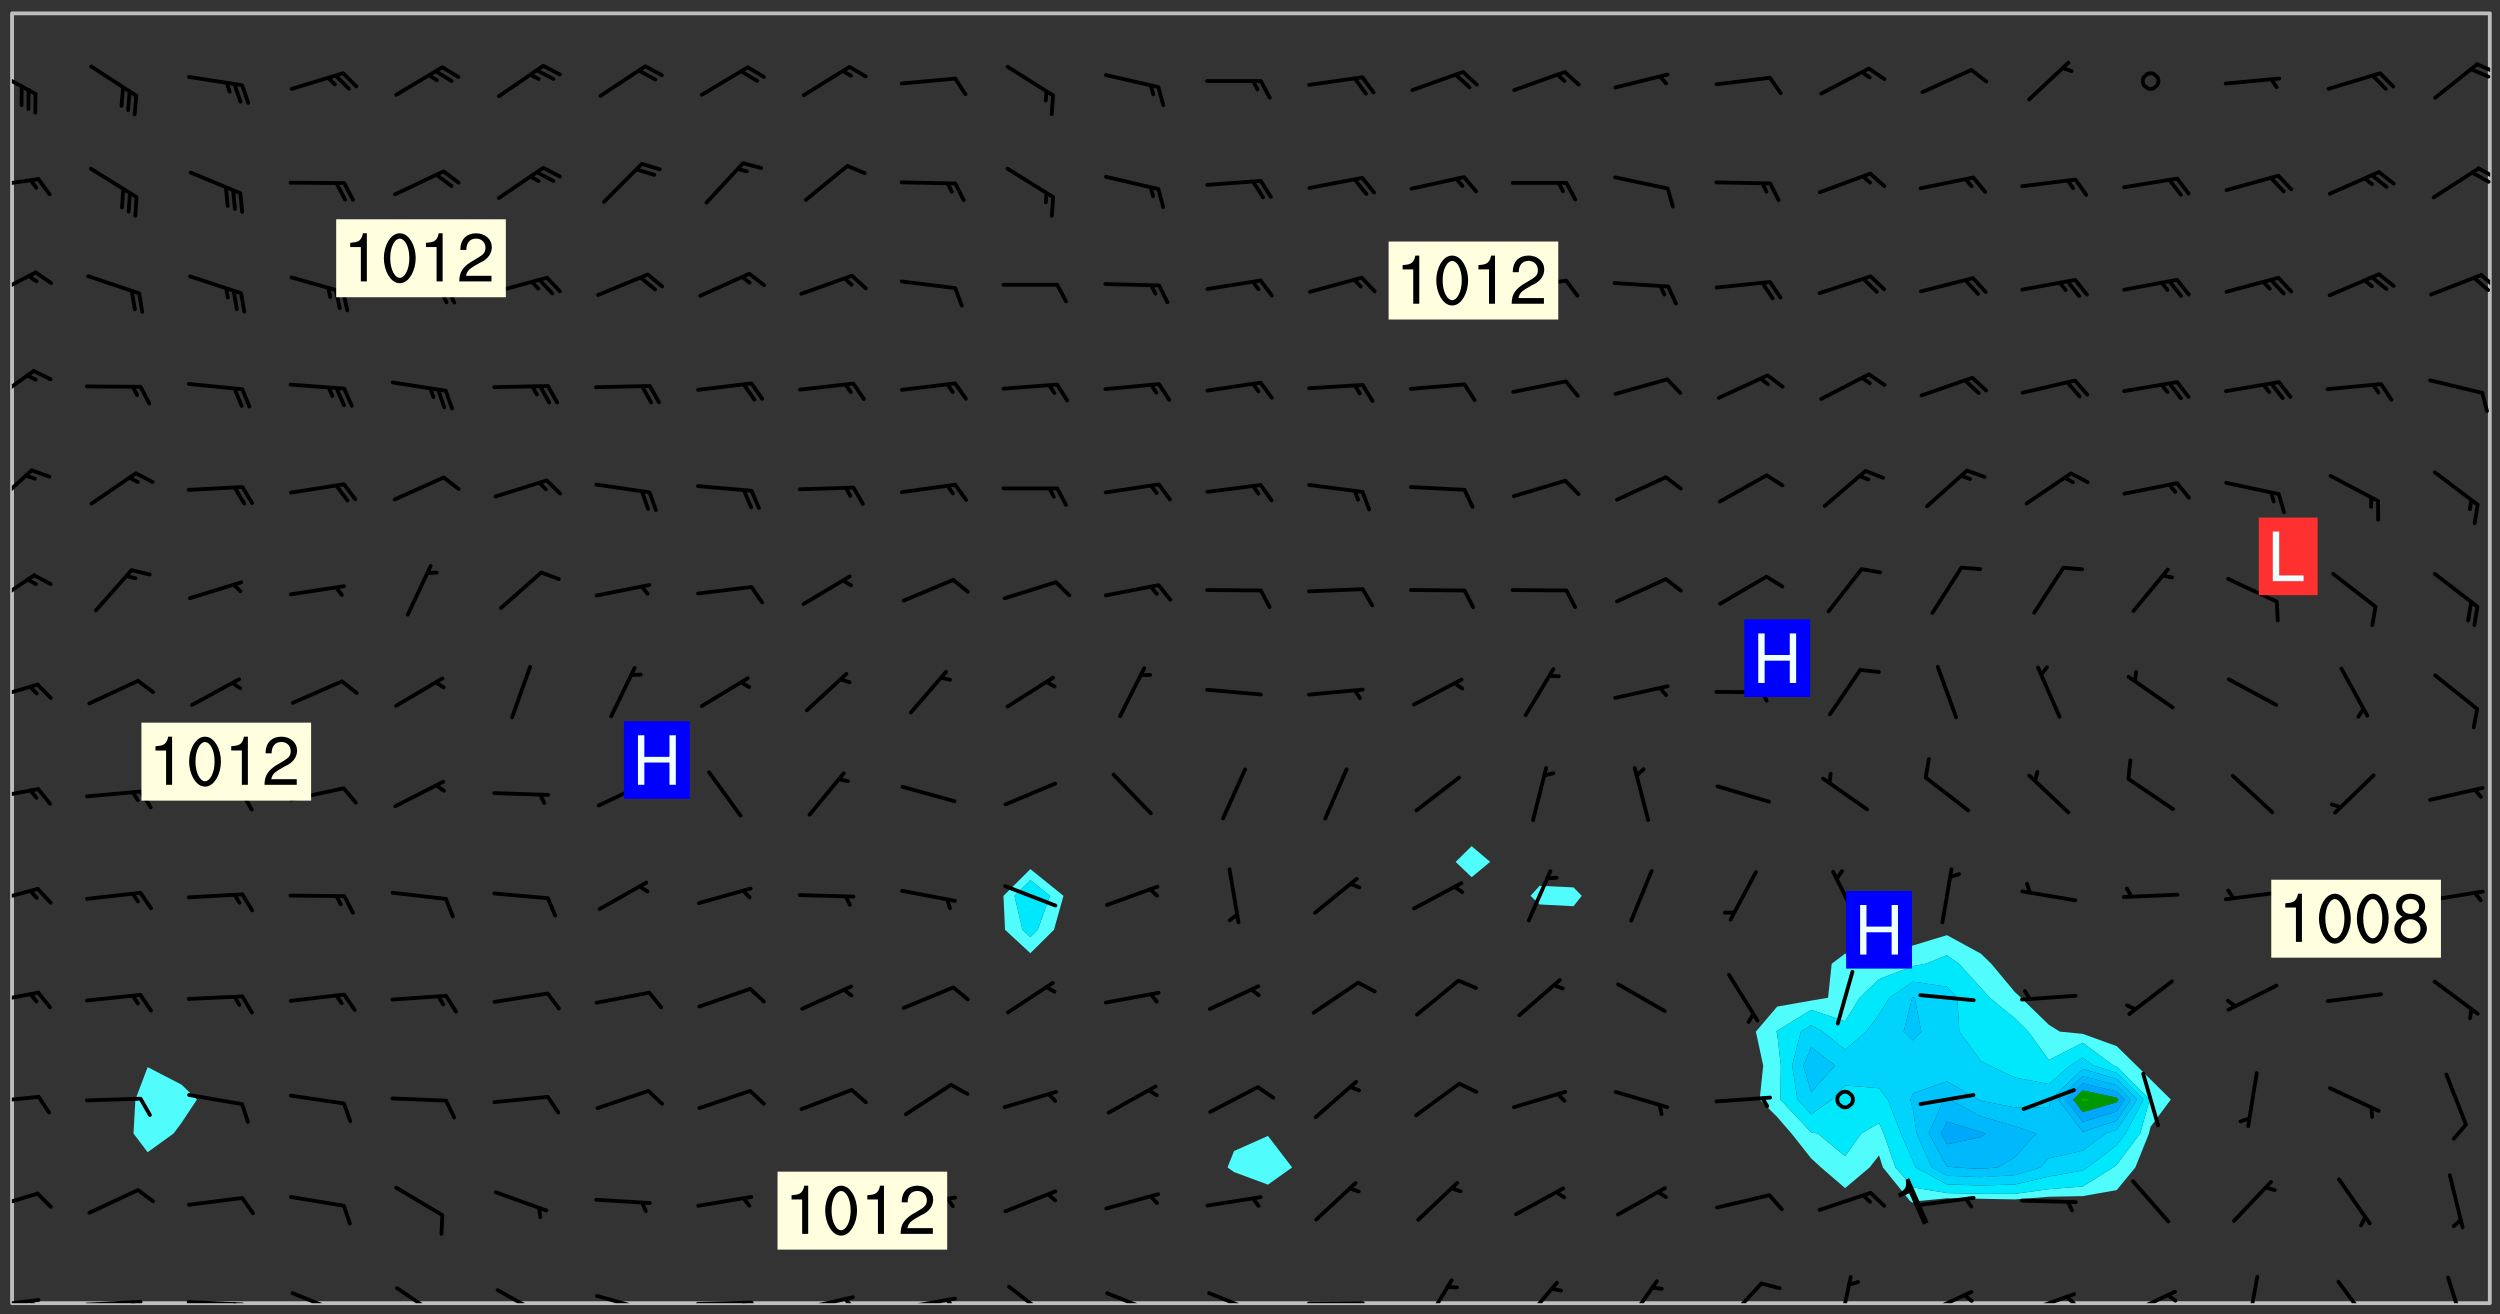 <svg xmlns="http://www.w3.org/2000/svg" role="img" xmlns:xlink="http://www.w3.org/1999/xlink" viewBox="142.45 309.95 326.84 171.84"><rect x="142.45" y="309.95" width="326.84" height="171.84" fill="#333333" stroke="none"/><defs><clipPath id="a"><path d="M144 311.672h1v168.656h-1zm0 0"/></clipPath><clipPath id="b"><path d="M144 311.672h324v168.656H144zm0 0"/></clipPath><clipPath id="c"><path d="M467 311.672h1v168.656h-1zm0 0"/></clipPath><clipPath id="d"><path d="M144 479h4v1.328h-4zm0 0"/></clipPath><clipPath id="e"><path d="M146 479h2v1.328h-2zm0 0"/></clipPath><clipPath id="f"><path d="M153 479h9v1.328h-9zm0 0"/></clipPath><clipPath id="g"><path d="M159 479h2v1.328h-2zm0 0"/></clipPath><clipPath id="h"><path d="M166 479h9v1.328h-9zm0 0"/></clipPath><clipPath id="i"><path d="M172 480h2v.328h-2zm0 0"/></clipPath><clipPath id="j"><path d="M180 478h8v2.328h-8zm0 0"/></clipPath><clipPath id="k"><path d="M194 478h7v2.328h-7zm0 0"/></clipPath><clipPath id="l"><path d="M207 478h7v2.328h-7zm0 0"/></clipPath><clipPath id="m"><path d="M220 479h8v1.328h-8zm0 0"/></clipPath><clipPath id="n"><path d="M226 480h1v.328h-1zm0 0"/></clipPath><clipPath id="o"><path d="M233 480h8v.328h-8zm0 0"/></clipPath><clipPath id="p"><path d="M239 480h2v.328h-2zm0 0"/></clipPath><clipPath id="q"><path d="M246 479h9v1.328h-9zm0 0"/></clipPath><clipPath id="r"><path d="M252 479h2v1.328h-2zm0 0"/></clipPath><clipPath id="s"><path d="M260 479h8v1.328h-8zm0 0"/></clipPath><clipPath id="t"><path d="M266 479h2v1.328h-2zm0 0"/></clipPath><clipPath id="u"><path d="M274 477h7v3.328h-7zm0 0"/></clipPath><clipPath id="v"><path d="M286 478h8v2.328h-8zm0 0"/></clipPath><clipPath id="w"><path d="M300 478h8v2.328h-8zm0 0"/></clipPath><clipPath id="x"><path d="M313 480h8v.328h-8zm0 0"/></clipPath><clipPath id="y"><path d="M328 477h5v3.328h-5zm0 0"/></clipPath><clipPath id="z"><path d="M341 477h6v3.328h-6zm0 0"/></clipPath><clipPath id="A"><path d="M354 477h6v3.328h-6zm0 0"/></clipPath><clipPath id="B"><path d="M367 477h6v3.328h-6zm0 0"/></clipPath><clipPath id="C"><path d="M382 476h3v4.328h-3zm0 0"/></clipPath><clipPath id="D"><path d="M393 478h8v2.328h-8zm0 0"/></clipPath><clipPath id="E"><path d="M399 479h2v1.328h-2zm0 0"/></clipPath><clipPath id="F"><path d="M406 478h8v2.328h-8zm0 0"/></clipPath><clipPath id="G"><path d="M412 479h2v1.328h-2zm0 0"/></clipPath><clipPath id="H"><path d="M420 478h8v2.328h-8zm0 0"/></clipPath><clipPath id="I"><path d="M425 479h3v1.328h-3zm0 0"/></clipPath><clipPath id="J"><path d="M436 476h2v4.328h-2zm0 0"/></clipPath><clipPath id="K"><path d="M447 477h6v3.328h-6zm0 0"/></clipPath><clipPath id="L"><path d="M462 476h3v4.328h-3zm0 0"/></clipPath><clipPath id="M"><path d="M144 465h4v4h-4zm0 0"/></clipPath><clipPath id="N"><path d="M144 453h4v2h-4zm0 0"/></clipPath><clipPath id="O"><path d="M144 439h4v3h-4zm0 0"/></clipPath><clipPath id="P"><path d="M144 425h4v4h-4zm0 0"/></clipPath><clipPath id="Q"><path d="M144 412h4v3h-4zm0 0"/></clipPath><clipPath id="R"><path d="M144 399h4v3h-4zm0 0"/></clipPath><clipPath id="S"><path d="M144 384h4v6h-4zm0 0"/></clipPath><clipPath id="T"><path d="M144 371h3v6h-3zm0 0"/></clipPath><clipPath id="U"><path d="M144 358h4v5h-4zm0 0"/></clipPath><clipPath id="V"><path d="M144 345h4v5h-4zm0 0"/></clipPath><clipPath id="W"><path d="M466 345h2v3h-2zm0 0"/></clipPath><clipPath id="X"><path d="M144 333h4v2h-4zm0 0"/></clipPath><clipPath id="Y"><path d="M466 331h2v3h-2zm0 0"/></clipPath><clipPath id="Z"><path d="M465 332h3v2h-3zm0 0"/></clipPath><clipPath id="aa"><path d="M144 318h4v5h-4zm0 0"/></clipPath><clipPath id="ab"><path d="M466 318h2v2h-2zm0 0"/></clipPath><clipPath id="ac"><path d="M465 318h3v3h-3zm0 0"/></clipPath><g id="ad" clip-path="url(#clip1)"><path fill="#fff" fill-opacity="0" fill-rule="evenodd" d="M0 0h1000v1000H0zm0 0"/><path fill="#d3d3d3" fill-opacity="0" fill-rule="evenodd" d="M162.152 355.867l-.234.293.059.234.117.172.176.234.293.348.113.059.117-.172.059-.234.176-.176.465-.176h.699l.234.293.289.816.059.176.176.23.352.234.699.699.172.176.234.348.234.41.289.582.41.465.23.234.234.176.117.23.176.293.172 1.164v.234l.059.289.059.117.117.117.348.41.117.172.176.176.176.234.117.172.172.352.059.234.234.406.234-.059-.176.176-.059.93h-.582l-.234-.113-.348.113-.117.117-.059.293-.059.176-.117.172-.465.293-.059.234-.059.113v.645l.059.172v.41l.059.059v.406l.059.406.117.176.059.059.23.641-.059.293v.699l-.059.582v.234l-.059.23-.055.352v1.922l.055.117h.426l-.367.117-.023.352.891 1.168 1.742.539 1.34.359v.539l.09.809.535.715 1.52.27.891-.086.09 1.164.535.18 1.16-.18 2.055-.984 1.16-.363 1.879-.176 1.695-.18-.18.719-1.516.086-1.25.09-.805.27-1.074.809.27.719.535.898-.18.625-.266.809.266 1.078.625.898.805.18 1.25-.18-.266.723.098.504.055.293v.172l.059.293v.406l.176.117.352.117h.406l.293-.176.113-.117.059-.117.117-.23.059-.176.352-.465.23-.176.176-.059.176.059.059.176.117.988.055.469.059.172.117.234.176.059.816.059h.289l.117.234.059.406.059.352v1.105l.117.293.117.348.289.699.176.352.582.754.352.176.172.059.469.234.641.465.348.234.293.176.293.055.23.062.816.348.293.176.113.172.352.352.117.176.523.641v.289l.059.352v.348l.059.352.059.289.117.059.172.059h.176l.582.234.176.117.176.289.176.234.113.234.293.23.117.117v.41l.059.055.289.234.234.117.059.117.117.172.059.117.23.234.059.176.234.059.117.059-.117.113-.059.117v.117l-.117.293-.117.289v.582l.176.117.117.059.059.117.117.117.113.059.176.348.059.352.059.406v.176l-.059.176-.117.699v.172l.117.176.293.293h.406l.176.117.117.172.117.293v.234h-.527l-.23-.234h-.234l-.176.059-.059.699.059.348.117.176.176.41.117.23.289.469.176.055h.523l.234.059.758.641.059.293v.234l.059.059.23.348v.352l-.117.172v.293l.293.289.293.176.172.059.293.176.293.117.582.406.289.234.293.176.219.16.016.012.23.176.641.523.176.234.117.176.176.176.113.172v.641l.117.176.469.117.582.117.234.059.23.113.293.117.113.059.586.352.289.172.176.062.176.055.176.059.699.352.289.176.234.055.289.176.234.117.641.406.293.117.172.059.234.059.41.059.23.059.234.117.059.172-.41.176.469.059.059.293.113.234.176.055.234.059.176.059.406.117.641.234.117.172.059.234v.176l-.059.117-.059.406.234.234.117.059.348.117.641.23.176.117.289.117.176.176.234.465.582 1.105.176.176.348.176.176.117.352.117 1.047.523.234.059.465.113.293.059.465.176.758.582.234.234.348.465.176.176.289.234.816.699.293.176.289.289.293.176.293.289.695.641.176.176.293.234.289.234.469.289.641.582.348.234.234.293.348.348.352.465.934.992.348.406.117.176.234.059.113.117.645.176.23.113.234.059.293.176.23.117.934.699.406.406.234.176.406.176.234.117.816.348.348.234.234.117.293.289.23.117.758.352.352.172.23.059.293.117.234.059.871.176h.816l.469.23.172.059.875.699.465.117.293.059.176.059.23.059.469.059.348.059.352.059.406.059h.293l.172.059v.23l.176.176h.293l.348.059.352.059.699.117h.641l.465-.234.293-.176.172-.117.41-.172.289-.176.934-.465.469-.293.523-.293.465-.172.465-.176 1.051-.465.289-.117.41-.117.289-.117.527-.176 1.516-.699.582-.348.289-.059.293-.059.348-.117.875-.23.352-.117h.113l.234-.059.875-.234.234-.059h.812l.352-.059.816-.117.172-.059.352-.055.293-.059.23-.059.816-.176.176-.059h.348l.234-.059.465-.117.758-.172.234-.059h.348l.41-.117.289-.059 1.285-.059h.289l.41-.059.23-.059h.176l.875-.117h.406l.41-.117h.348l.352-.113.871-.059h1.75l1.047.289.41.117.289.117.352.117.289.117 1.051.172.289.059h.293l.293.059.172.059.41.059.172.059.117.059h.117l.117.059.352.059h.113l.41.066 1.922.395 1.926.395 1.52.449 1.695.719 2.145.805 1.605-.719 1.43-.805 1.16-1.078 1.25-.449 3.035-.719 1.875-.359 2.145-1.348 2.234-1.254 2.5-1.258 1.695-.449 1.785-.18 1.16-.27.625.539 1.34-.27.715-.988.984-1.344.445-.18.805-.359 1.875-.539 1.785-.449 1.25-.27 1.16-.09 1.699-.09 1.961-.27 1.25-.09h.539l.625-.09h.891l2.145-.18 2.41-.18 2.59-.09 1.695.18 1.609.09 1.43.359 1.16.719 1.875.988 1.16 1.527.266.715.629.09.355.898.535.539.535 1.527 1.074.359h.535l-.805.535.09 1.707.715 2.695.891.805.895.988.715 1.258 1.785.539 1.52-.18.355 1.344 1.609-.805.98-.539.27.27.316-.215.219-.145.801.449.449-.359h.355l.535-.27.539-.719.535-.27.625-.988 1.16.449.84.371 1.395.617 1.695-.18h1.605l1.785.09.18-1.707.535-1.344.805.27.492.848.402.406-.09.539v.359l.715.449.711-.27h1.43l.359.988.445 1.258.715 1.344 1.25.629 1.695.629.715-.18.18-.539.98-.09.449.359.086 1.258-.266.629-.535.18v.539l.715.984.266.539.984.988.801 1.078-.266.359-.09.898-.625 2.332-.355 2.066-.09 1.793-.18.719-.09.539v1.438l-.98 1.883-.359 1.707-.535.898-.805 1.168-.266.539 2.055 1.254.086.359-.355.539-.09-.18v.809l.09 1.438-.445.715-1.074.094-.266.715.535.898.805.719 1.16.809 1.34.27.445.359-.355.449-1.789-.09-1.25-.449-.715-.719-.625-.09-.176 3.59-.188 1.309h89.359V311.703h-55.27v49.082l.762.125 3.289.543 2.023 2.836v2.754l2.352.332 2.348.332h4.051l-1.379 4.16-2.023.707-2.023.703-.543.344-2.594 1.617-.188.117-2.023-2.078-.73-2.742-2.672-2.078-1.375-3.5-.066-.082-1.957-2.672 2.75-1.418v-49.082H294.422v91.414l.117.031.133.012.074.074.105.047.09.059.086.059.09.059.297.297.059.09.031.117.027.117.016.137-.031.117-.059.09-.059.086-.043.105-.047.102-.027.121v.145l.176.27.148.148.074.086.074.074.043.105.062.09.059.086.043.105.059.09.047.102.043.105.059.086.117.18.074.074.062.086.059.09.043.105.059.09.059.086.062.09.059.09.043.102.117.18.074.074.059.086.074.074.09.059.105.047h.148l.133-.016.133.016.102-.047.074-.074.047-.102-.016-.133v-.148l-.047-.105-.027-.117-.047-.102-.027-.121-.043-.102-.062-.09-.043-.102-.043-.105-.031-.117-.016-.133-.012-.137.086-.059.059-.086.121-.031.043.105.016.133v.117l.059.102.059.09.09.059.148.148.059.09.043.105-.012.102.086.059.105.047.086.059.09.059.074.074-.117.027-.105.047-.086.059-.074.074-.059.09-.062.086-.027.121-.047.102-.043.105-.031.117-.012.133-.016.133v.148l.027.117.047.105.043.102.059.09.074.074.09.059.074.074.09.059.059.09.043.105.047.102.117.031.133.016h.148l.117-.031.105.043.043.105.047.102.027.121L299.5 410l.027.117.031.121.027.117.105.043.102.047.133-.016.148.148.062.086.074.074.07.074.09.062.105.043.102.043.117.031.137.016.117-.031.074-.074.027-.117-.012-.133-.031-.121-.027-.117.043-.105h.117l.09.062.117.027h.148l.133.016h.148l.133.016.133-.016h.148l.133-.016.133-.012.137.012.117-.027.133-.016.191-.059-.059.176-.016.133-.027.121-.016.133-.059.086-.133.016-.105.047-.105.043-.117.031-.117.027-.266.031h-.148l-.133.016-.074.074.059.086.148.148.117.18.074.07.09.062.09.059.086.059.09.059.102.043.105.062.105.043.086.059.105.047.102.043.18.117.059.09-.043.102-.047.105.016.133.223.223.059.09.043.102.031.121.043.102.016.133.031.117.012.137.031.117.148.148.102.043.105.043.117.031.133.016.137.016h.117l.117-.031.09-.059.043-.105.047-.102.043-.105.031-.117.012-.133v-.148l-.012-.133-.016-.133-.031-.117-.043-.105-.047-.105-.043-.102-.043-.105-.016-.133.016-.133.027-.117.031-.117.027-.121.047-.102.09-.059.086-.062.074-.074.09-.059.223-.223.059-.086.074-.074.117-.18.059-.086v-.148l-.074-.074-.102-.047-.105-.043-.102-.043-.059-.09-.047-.105-.027-.117.09-.059.117-.031.102-.043.18-.117.148-.148.012-.133-.012-.105-.09-.059-.133.016h-.148l-.133.016-.133-.016-.121-.031-.086-.059-.074-.074-.059-.09-.062-.086-.117-.18-.059-.086.031-.121.086-.059.121-.031.059-.086v-.121l-.031-.117-.059-.09-.059-.086-.047-.105-.027-.117-.016-.133.059-.09.074-.074.09-.059.117-.18.074-.074.059-.086.148-.148.121-.031.133-.016.133.016.074.074.043.105.016.133-.031.117-.117.031-.133.012-.148.148-.043.105-.047.102-.027.121-.031.117v.148l.031.117.043.105.059.09.074.07.074.074.117.031.121.027.117-.027.133-.016h.117l.09.059.074.074.047.105.059.086.102.047.133.016.105.043.086.059-.012.105-.074.074-.18.117-.059.09-.09.059-.07.074-.074.074-.062.09-.027.117-.016.133.016.133-.016.133v.148l.016.133.027.117.031.121.074.074.09.059.086.059.09.059.117.031v.086l-.102.047-.09.059-.266.031-.117.027h-.148l-.105.043-.102.047-.059.09-.062.234-.012.133-.031.121-.016.133v.293l-.012.133.012.137.016.133.133.016.133.012.121.031.086.059.074.074.047.105.043.102.016.133v.445l-.016.133v.445l.031.266.027.117.016.133.031.117.086.211.031.266v.148l-.031.117-.027.117-.031.121-.027.117-.031.117-.031.121-.012.133-.016.133.09.059.117-.031.102.016.047.105-.031.266v.441l-.043.105-.047.105-.043.102-.043.105-.059.086-.031.121-.043.117-.031.117-.016.133.016.133.059.09.105.047.086.059.059.086-.012.137-.031.117-.043.102v.445l-.016.133v.148l-.031.117-.043.105-.027.117-.047.105-.043.102-.031.121-.027.117-.031.133-.031.117-.027.117-.043.105-.031.117-.031.121-.012.133-.016.133v.297l.027.117v.148l.047.398.027.117.059.09.121.031h.148l.133-.016.059.09v.117l-.059.09-.09.059-.102.043-.105.047-.09.059-.086.059-.137.016-.117-.031-.133-.016-.102.047-.062.086-.012.137-.016.133-.031.117-.027.117-.016.133-.031.121v.297l.016.133.031.117v.148l.012.133v.148l-.027.117-.047.102-.027.121-.031.117-.059.09-.074.074-.102.043-.105.047-.117.027-.121.031-.102-.047.059-.086.105-.047.027-.117.031-.117.027-.121.031-.117v-.148l.016-.133-.031-.117-.043-.105-.105.016-.074.074-.102.043-.09.062-.074.074-.043.102-.016.133-.031.117L304.25 426l-.031.117-.027.117-.031.121-.027.117-.031.117-.043.105-.09.059h-.09l-.117-.031-.031-.086.016-.137-.031-.117v-.148l-.012-.133v-.148l-.062-.234-.027-.121-.043-.102-.047-.105-.059-.086-.059-.09-.043-.105-.062-.086-.148-.148-.07-.074-.105-.047-.105-.043-.102-.043-.297-.297-.09-.074-.086-.059-.105-.043-.09-.062-.086-.059-.105-.043-.09-.059-.086-.062-.074-.07-.105-.047-.086-.059-.105-.043-.09-.062-.102-.043-.105-.043-.086-.059-.105-.047-.105-.043-.102-.047-.09-.059-.102-.043-.105-.043-.09-.062-.117-.027-.133-.016-.133.016H299.75l-.133.016-.117-.031-.09-.059-.074-.074-.09-.059-.102-.047h-.148l-.121-.027-.102-.043-.074-.074-.117-.18-.09-.059-.102-.043-.09-.062-.105-.043-.09-.059-.086-.059-.105-.047-.059-.086-.059-.09-.043-.105-.047-.102-.074-.074-.086-.059-.074-.074-.09-.059-.223-.223-.043-.105-.031-.266.105-.043h.145l.105.043.074.074.09.059.086.059.105.047.09.059.148.148.07.074.148.148.062.086.074.074.086.059.074.074.09.062.09.059.086.059.27.176.102.047.105.043.102.043.047-.074.059-.086.074-.074.07-.074.105.043.074.074.059.09.043.102.047.105.043.105.121.027.117-.027.074-.09.043-.105.059-.09.074-.074.105-.043.117-.027.133.012.09.059.148.148.059.09.043.105.047.102.043.105.043.102.105.047.105.043.133.016.086-.059.059-.09.074-.074.105-.043.117.027.105.047.102.043.105.043.102.047.18.117v.117l-.016.133.016.133.016.137.059.086.102.047.121.027.117.031h.148l.117-.031.059-.09.18-.117.059-.09.074-.074.059-.086.117-.18.18-.117.117.031.09.059.043.074-.016.133v.117l.09.059h.148l.133-.016.133-.012.266-.031.105-.043.117-.031.121-.027.074-.074.07-.074.062-.09-.016-.105-.047-.102-.102-.043-.105-.016-.117.027-.266.031h-.148l-.074-.074-.09-.059-.117-.031-.117-.027-.133-.016h-.148l-.133.016h-.297l-.105-.047-.148-.148-.043-.102-.059-.09.223-.223.086-.059.105-.043.117-.031.133-.016.133.016.137.016.102.043.133-.012.09-.062.102-.043.062-.09-.047-.102-.09-.059-.117-.031-.102-.043-.059-.09-.062-.09v-.117l.016-.133.105-.047.074-.07v-.121l-.09-.059-.031-.117.09-.059.074-.074.043-.105.059-.09.047-.102.016-.133v-.148l-.047-.105-.043-.102-.09-.059-.133-.016-.102-.043-.137-.016-.117-.031h-.445l-.133-.016-.133-.012-.133-.016-.117-.031h-.148l-.133-.016-.133-.012-.266-.031-.121-.043-.086-.059-.074-.074v-.148l.012-.133.105-.047.102-.043.133-.016h.152l.133-.016h.293l.121.031.102.043.09.059.234.062.121-.047.09-.059.102-.043.133-.016.105.043.102.047.133.012.121-.027h.145l.121-.031.117-.027.105-.047.074-.074.086-.059.148-.148.059-.086.047-.105.027-.117.016-.105-.102-.043-.09-.059-.117-.031-.105-.043-.09-.062-.074-.086-.074-.074-.102-.043-.105-.047-.102-.043-.059-.09-.047-.102-.086-.211-.062-.086-.059-.09-.074-.074-.086-.059h-.27l-.117.031-.09.059-.102.043-.133.016-.105-.016-.027-.117-.062-.09-.117-.031-.102-.043-.148-.148-.031-.117-.016-.105.074-.074.18-.117.117-.027.117-.031.137.016.102.043.105.043.102.047.105.043.117.031.133.016.117.027.133.016.105-.016.09-.059-.074-.074-.105-.043-.074-.074-.074-.09-.148-.148-.086-.059-.09-.059-.074-.074-.09-.059-.102-.047-.121-.027-.102-.047-.105-.043-.117-.031-.102-.043-.121-.031h-.148l-.117.031-.105.043-.086.062-.18.117-.086.059-.09.059-.105.047-.086.059-.105.043-.102.043-.105.047-.074.074-.059.09-.059.086-.047.105-.059.086-.074.074-.133-.012-.117-.031h-.117l-.074.074-.09.059-.074.074-.09.059-.086.059-.105.047-.102.043-.137.016-.102-.043-.148-.148-.105-.047h-.086l-.105.047-.102.043-.121.031-.117-.031-.074-.074v-.117l.031-.121.074-.07.059-.09.074-.074.117-.031.105-.043h.293l.133-.016.137-.016.102-.043.09-.059.102-.047.09-.059.133-.012.09.059.133.012.09-.059.086-.059.105-.043.09-.059.086-.062.09-.059.148-.148.059-.086.059-.09.105-.043.133-.016.117.027.121.031.059-.059.059-.09.031-.266.027-.117.105.012.133.016.102-.043.09-.059.059-.09.074-.074.059-.09.047-.102.012-.133-.012-.133-.047-.105-.148-.148-.059-.09-.059-.086-.043-.105v-.445l.016-.133v-.148l.012-.133-.059-.059-.09.059-.102-.043-.18-.117-.086-.059-.062-.09-.059-.09-.074-.074-.086-.059-.121.031-.102.012-.105.047-.086.059-.105.043-.148.148-.09.059-.086.059-.09.062-.105.043-.133.016v-.121l.105-.043.117-.031.074-.07.043-.105v-.148l-.027-.117-.148-.148-.133-.016h-.148l-.117.031-.105.043-.102.043-.09.062-.117.027-.074-.074.012-.133-.043-.102-.043-.105-.09-.059-.117.027-.121.031-.117.031-.102.043-.121.031-.102.043-.105.043-.09.059-.102.016v-.117l.016-.133-.059-.09-.074.043-.148.148-.059.09-.074.074-.047.105-.043.102-.074.074-.059.09-.074.074-.059.086-.074.074-.09.062-.074.07-.074.074-.102.016-.133.016-.105-.043v-.121l.148-.148.043-.102.059-.09.047-.102.043-.105.059-.09.031-.117.043-.102.031-.121.027-.117.047-.105.043-.102.043-.105.074-.07.09-.062.09-.059.102-.043h.297l.266-.031.105-.043-.074-.074-.117-.031-.105-.043-.09-.059-.102-.047-.09-.059-.102-.043-.105-.043-.09-.062-.086-.059-.105-.043-.102-.043-.121-.031-.117-.031-.102-.043L297.5 410.25l-.102-.043-.09-.059-.043-.105-.016-.133.102-.043.133-.016.137.016.133-.016.102-.043.059-.09.016-.105-.09-.059-.074-.074-.102-.043-.09-.059-.148-.148-.043-.105-.016-.133v-.293l-.059-.09-.09-.059-.074-.074-.043-.105-.031-.117-.059-.09-.074-.074-.117-.027-.074-.074-.09-.059-.09-.062-.086-.059-.074-.074-.059-.086-.047-.105-.086-.059-.148-.148-.195-.059-.133.016-.102.043-.074.074-.047.102-.043.105-.059.09-.059.086-.297.297-.09.059h-.086l-.062-.086-.043-.105.031-.117.059-.09.027-.117-.012-.133-.09-.062-.105.047-.117.027-.117.031-.27.176-.102.047-.117.027-.105.047-.09.059-.102.043-.059-.086-.047-.105.016-.133.047-.105.07-.074.074-.07.059-.09v-.148l-.043-.105h-.238l-.102.047-.031.117-.027.117-.031.121-.074.043-.133.016-.074-.047-.043-.102-.043-.105-.047-.102-.043-.105-.121.031-.102.043-.133.016-.117.031-.105.043-.09.059-.102.047-.121.027-.133.016-.102-.043-.059-.09-.047-.105-.043-.102-.043-.105v-.117l.059-.09.086-.059.18-.117.102-.047.105-.043.105-.059.102-.043.09-.062.102-.043.105-.059.102-.047.09-.059.105-.043.102-.043.09-.062.102-.043.137-.016.117.031.102.043.121.031.102.043.105.047.102.043.105.043.102.047.105.043.102.043.105.047.086.059.105.043.117.031.105.043.102.047.09.059.105.043.102.043.105.047.117.027.102.047.121.027h.148l.086-.059.016-.102.059-.09-.027-.117-.074-.074-.117-.18-.074-.074-.09-.074-.18-.117-.086-.059-.105-.043-.102-.047-.27-.176-.059-.09-.074-.074-.059-.09-.043-.102-.031-.117-.016-.137v-.562l-.012-.133-.016-.133-.031-.117-.016-.133-.012-.133-.031-.121-.223-.223-.059-.086-.016-.105.031-.117.133-.016v-91.414H172.992v1.453l-.059.234-.352 1.051-.172.523-.117.348-.176.41-.117.172-.234.293-.23.059h-.352l-.117.059-.23.406v.293l.117.176.23.23.117.234.641.758.293.465.176.234.23.352.234.348.641.816.176.465.172.41.117.695.176.469.117 1.398.059.465v.875l.117 1.047v4.781l-.059.465-.352 1.281-.176.523-.113.41-.352.93L172.934 336l-.234.582-.117.176-.172.348-.176.406-.352.816-.059.293-.113.293-.117.289-.059.176-.117.875-.059.406-.059.117-.059.176-.059.172-.23.527-.117.172v.234l-.117.234-.059.172-.176.586v.289l-.059.176v.293l-.059.113-.059.527v.172l-.055.234v2.621l-.176.816-.117.176-.176.234-.117.172-.113.234-.586.934-.23.289-.293.465-.176.234-.289.352-.352.699-.113.23-.176.41-.176.23-.406.527-.816.699-.293.172-.289.234-.176.117-.176.176-.523.406-.527.176-.172.176-.234.055-.641.176h-.758m12.211 31.023l-1.074.449.359.895 1.25-.715.445-.539-.98-.09"/><path fill="#d3d3d3" fill-opacity="0" fill-rule="evenodd" d="M201.508 416.598h-.895l.449.629.98.359.805-.09.445-.988-.176.09-.715-.355-.895.355m154.621 59.07l-.059-.523v-.293l.113-.293.059-.23.469-.469h.113l.117-.113.117-.059h.176l.234-.059h.348l.234.059.117.059.23.172.059.176.117.582v.293l-.117.176-.172.289-.176.176-.527.523-.23.234-.117.059h-.176l-.117-.059-.406-.293-.176-.117-.117-.059-.059-.113-.055-.117m6.641-10.957l-.059-.172v-1.109l.059-.172.176-.059.172-.059h.176l.234-.059.117.059.059.699-.059.172-.117.176-.117.059-.234.523-.113.059h-.234l-.059-.117m9.613-14.391l-.117-.176v-.699l.293-.875.117-.172.176-.352.113-.23.117-.293.352-.758.117-.23.172-.234h.176l.117-.059h.641l.117.059.234.234.172.113.352.293.117.117.113.176v.113l.117.059.117.117v.699l-.059.176v.23l-.059.176-.348 1.051-.117.23-.117.234-.117.059-.23.234-.641.289h-.875l-.41-.117-.641-.465"/><path fill="none" stroke="#bebebe" stroke-linecap="round" stroke-linejoin="round" stroke-miterlimit="10" stroke-width=".5" d="M467.957 311.695H144.027v168.625h323.93v-168.625"/><g clip-path="url(#a)"><path fill="#fff" fill-opacity="0" fill-rule="evenodd" d="M144 475.891v4.438h.004H144V311.672h.004H144v164.219"/></g><g clip-path="url(#b)"><path fill="#fff" fill-opacity="0" fill-rule="evenodd" d="M144.004 480.328V311.672h17.75v137.789l-1.602 4.238-.25 4.438 1.852 2.449 3.391-2.449 1.047-1.41 2-3.027-2-1.941-4.438-2.297V311.672h115.398v111.902l-3.516 3.496.207 4.438 3.309 3.062 3.086-3.062 1.246-4.438-4.332-3.496V311.672h31.066v146.781l-4.438 1.977-.848 2.145.848.605 4.438 1.648 3.156-2.254-3.156-4.121V311.672h26.629v108.898l-2.09 2.059 2.09 2.004 2.418-2.004-2.418-2.059V311.672h8.879v114.086l-1.176 1.312 1.176 1.121 4.438.23 1.078-1.352-1.078-1.109-4.438-.203V311.672h53.258v120.535l-4.438 1.348-4.438 1.152-4.438-.09-1.75 1.328-.477 4.438-2.211.379-4.441.781-2.789 3.277.961 4.441-.465 4.438 2.293 2.281 1.863 2.156 2.578 3.254 1.293 1.184 3.145 2.703 3.207-2.703 1.23-1.57.504 1.57 3.59 4.441.344.18.203-.18 4.234-.406 4.441.066 4.438.082 4.438-.348 4.438-.086 4.441-.785 2.438-2.965 1.781-4.438.219-.887 2.637-3.551-2.637-2.609-1.844-1.828-2.594-2.539-4.441-1.609-2.996-.293-1.441-.898-3.641-3.539-.797-.738-3.082-3.699-1.355-1.312-4.441-2.426V311.672h71.012v168.656H144.004"/></g><path fill="#50fcfc" fill-rule="evenodd" d="M161.754 460.586l-1.852-2.449.25-4.438 1.602-4.238 4.438 2.297 2 1.941-2 3.027-1.047 1.41-3.391 2.449m112.09-29.078l-.207-4.438 3.516-3.496v1.438l-2.074 2.059 1.039 4.438 1.035.957.961-.957 1.594-4.438-2.555-2.059v-1.438l4.332 3.496-1.246 4.438-3.086 3.062-3.309-3.062"/><path fill="#00e8fc" fill-rule="evenodd" d="M276.117 431.508l-1.039-4.438 2.074-2.059 2.555 2.059-1.594 4.438-.961.957-1.035-.957"/><path fill="#50fcfc" fill-rule="evenodd" d="M303.781 463.18l-.848-.605.848-2.145 4.438-1.977 3.156 4.121-3.156 2.254-4.438-1.648m31.066-38.547l-2.09-2.004 2.09-2.059 2.418 2.059-2.418 2.004m8.879 3.559l-1.176-1.121 1.176-1.312 4.438.203 1.078 1.109-1.078 1.352-4.438-.23m29.238 21.07l-.961-4.441 2.789-3.277 4.441-.781 2.211-.379.477-4.438 1.75-1.328 4.438.09 4.438-1.152 4.438-1.348v2.629l-2.793 1.109-1.645.305-4.438 1.703-2.523 2.43-1.914 3.078-4.438-1.496-4.441 2.742-.098.113.098.285.477 4.156-.062 4.438L379.234 458l.848.137 3.59 2.965 2.117-2.965 2.32-1.352.598 1.352 1.551 4.438 2.289 2.613 4.438.742 4.441.094 4.438.004 4.438-.609 4.438-.352 3.984-2.492.457-.348 3.066-4.09 1.25-4.438-4.316-4.312-.406-.125-4.035-2.984-4.438 2.25-2.676-3.707-1.762-1.742-3.297-2.695-1.141-1.273-2.871-3.164-1.57-1.109v-2.629l4.441 2.426 1.355 1.312 3.082 3.699.797.738 3.641 3.539 1.441.898 2.996.293 4.441 1.609 2.594 2.539 1.844 1.828 2.637 2.609-2.637 3.551-.219.887-1.781 4.438-2.438 2.965-4.441.785-4.438.086-4.438.348-4.438-.082-4.441-.066-4.234.406-.203.18-.344-.18-3.59-4.441-.504-1.57-1.23 1.57-3.207 2.703-3.145-2.703-1.293-1.184-2.578-3.254-1.863-2.156-2.293-2.281.465-4.438"/><path fill="#00e8fc" fill-rule="evenodd" d="M374.793 445.105l-.098-.285.098-.113 4.441-2.742 4.438 1.496 1.914-3.078 2.523-2.43 4.438-1.703v2.031l-3.074 2.102-1.363 2.148-1.66 2.289-2.777 2.367-2.926-2.367-1.512-.848-1.344.848-1.141 4.441.684 4.438 1.801 1.922 2.73-1.922 1.707-1.836 4.438.359 1.152 1.477 1.703 4.438 1.582 3.594.348.844 4.09 2.219 4.441.141 4.438-.125 4.438-1.039 4.438-.797.637-.398 3.805-2.91 1.145-1.527 2.355-4.438-3.5-3.5-3.031-.938-1.41-1.043-1.66 1.043-2.777 2.41-4.438-.855-3.277-1.555-1.16-.613-2.82-3.828-.266-4.438-1.355-1.434-4.438-.668V436.25l1.645-.305 2.793-1.109 1.57 1.109 2.871 3.164 1.141 1.273 3.297 2.695 1.762 1.742 2.676 3.707 4.438-2.25 4.035 2.984.406.125 4.316 4.312-1.25 4.438-3.066 4.09-.457.348-3.984 2.492-4.438.352-4.438.609-4.438-.004-4.441-.094-4.438-.742-2.289-2.613-1.551-4.438-.598-1.352-2.32 1.352-2.117 2.965-3.59-2.965-.848-.137-4.027-4.301.062-4.438-.477-4.156"/><path fill="#00d4fc" fill-rule="evenodd" d="M377.434 453.699l-.684-4.438 1.141-4.441 1.344-.848v2.879l-1.012 2.41 1.012 3.465 3.137-3.465-3.137-2.41v-2.879l1.512.848 2.926 2.367 2.777-2.367 1.66-2.289 1.363-2.148 3.074-2.102v2.035l-.098.066-1.121 4.438 1.219 1.148 1.086-1.148-.867-4.438-.219-.066v-2.035l4.438.668 1.355 1.434.266 4.438 2.82 3.828 1.16.613 3.277 1.555 4.438.855 2.777-2.41 1.66-1.043v1.477l-4.195 4.004-.242 1.082-4.438-.059-4.438-.855-.312-.168-4.129-2.387-4.438 1.57-.363.816.363 1.312.477 3.125 1.969 4.438 1.992 1.082 4.441.191 4.438-.258 3.328-1.016 1.109-1.18 4.438-1.012 2.988-2.246 1.453-.484 2.688-3.953-2.688-2.688-4.441-1.316v-1.477l1.41 1.043 3.031.938 3.5 3.5-2.355 4.438-1.145 1.527-3.805 2.91-.637.398-4.438.797-4.438 1.039-4.438.125-4.441-.141-4.09-2.219-.348-.844-1.582-3.594-1.703-4.438-1.152-1.477-4.438-.359-1.707 1.836-2.73 1.922-1.801-1.922"/><path fill="#00c4fc" fill-rule="evenodd" d="M379.234 452.727l-1.012-3.465 1.012-2.41 3.137 2.41-3.137 3.465m13.312-6.758l-1.219-1.148 1.121-4.438.098-.066.219.066.867 4.438-1.086 1.148m0 9.043l-.363-1.312.363-.816 4.438-1.57v2.184l-.426.203-1.941 4.438 2.367 4.301.984.137 3.457.184 2.223-.184 2.215-1.328 2.789-3.109-2.789-.965-4.438-1.273-4.086-2.199-.355-.203v-2.184l4.129 2.387.312.168 4.438.855 4.438.059.242-1.082 4.195-4.004v.938l-3.211 3.066 3.211 4.219 4.441-1.461 1.871-2.758-1.871-1.871-4.441-1.195v-.938l4.441 1.316 2.688 2.688-2.688 3.953-1.453.484-2.988 2.246-4.438 1.012-1.109 1.18-3.328 1.016-4.438.258-4.441-.191-1.992-1.082-1.969-4.438-.477-3.125"/><path fill="#00b8fc" fill-rule="evenodd" d="M396.984 462.438l-2.367-4.301 1.941-4.438.426-.203v3.09l-.773 1.551.773 1.41 4.441-.93.633-.48-.633-.207-4.441-1.344v-3.09l.355.203 4.086 2.199 4.438 1.273 2.789.965-2.789 3.109-2.215 1.328-2.223.184-3.457-.184-.984-.137"/><path fill="#00a8fc" fill-rule="evenodd" d="M396.984 459.547l-.773-1.41.773-1.551 4.441 1.344.633.207-.633.48-4.441.93"/><path fill="#00b8fc" fill-rule="evenodd" d="M414.738 457.918l-3.211-4.219 3.211-3.066v.938l-2.23 2.129 2.23 2.93 4.441-1.371 1.059-1.559-1.059-1.059-4.441-1.07v-.938l4.441 1.195 1.871 1.871-1.871 2.758-4.441 1.461"/><path fill="#00a8fc" fill-rule="evenodd" d="M414.738 456.629l-2.23-2.93 2.23-2.129v.934l-1.25 1.195 1.25 1.641 4.441-1.281.242-.359-.242-.246-4.441-.949v-.934l4.441 1.07 1.059 1.059-1.059 1.559-4.441 1.371"/><path fill="#009800" fill-rule="evenodd" d="M414.738 455.34l-1.25-1.641 1.25-1.195v.938l-.266.258.266.352 1.25-.352-1.25-.258v-.938l4.441.949.242.246-.242.359-4.441 1.281"/><path fill="#00ac00" fill-rule="evenodd" d="M414.738 454.051l-.266-.352.266-.258 1.25.258-1.25.352"/><g clip-path="url(#c)"><path fill="#fff" fill-opacity="0" fill-rule="evenodd" d="M467.996 480.328H468V311.672h-.004H468v168.656h-.004"/></g><path fill="#fff" fill-opacity="0" fill-rule="evenodd" d="M391.648 473.039l5.348-2.348-4.004-9.121-5.348 2.348 4.004 9.121"/><path fill-rule="evenodd" d="M391.586 464.188l.465-.203 2.531 5.766-.723.312-1.801-4.109-1.273.559-.223-.508.484-.285.211-.152.176-.172.129-.211.074-.266.012-.324-.062-.406"/><g clip-path="url(#d)"><path fill="none" stroke="#000" stroke-linecap="round" stroke-linejoin="round" stroke-miterlimit="10" stroke-width=".5" d="M147.488 479.898l-6.977.863"/></g><g clip-path="url(#e)"><path fill="none" stroke="#000" stroke-linecap="round" stroke-linejoin="round" stroke-miterlimit="10" stroke-width=".5" d="M146.473 480.023l.703 1.004"/></g><g clip-path="url(#f)"><path fill="none" stroke="#000" stroke-linecap="round" stroke-linejoin="round" stroke-miterlimit="10" stroke-width=".5" d="M160.824 480.152l-7.02.355"/></g><g clip-path="url(#g)"><path fill="none" stroke="#000" stroke-linecap="round" stroke-linejoin="round" stroke-miterlimit="10" stroke-width=".5" d="M159.805 480.203l.629 1.055"/></g><g clip-path="url(#h)"><path fill="none" stroke="#000" stroke-linecap="round" stroke-linejoin="round" stroke-miterlimit="10" stroke-width=".5" d="M174.141 480.488l-7.02-.316"/></g><g clip-path="url(#i)"><path fill="none" stroke="#000" stroke-linecap="round" stroke-linejoin="round" stroke-miterlimit="10" stroke-width=".5" d="M173.117 480.441l.527 1.109"/></g><g clip-path="url(#j)"><path fill="none" stroke="#000" stroke-linecap="round" stroke-linejoin="round" stroke-miterlimit="10" stroke-width=".5" d="M187.199 481.652l-6.508-2.645"/></g><g clip-path="url(#k)"><path fill="none" stroke="#000" stroke-linecap="round" stroke-linejoin="round" stroke-miterlimit="10" stroke-width=".5" d="M200.168 482.305l-5.812-3.949"/></g><g clip-path="url(#l)"><path fill="none" stroke="#000" stroke-linecap="round" stroke-linejoin="round" stroke-miterlimit="10" stroke-width=".5" d="M213.645 482.035l-6.141-3.414"/></g><g clip-path="url(#m)"><path fill="none" stroke="#000" stroke-linecap="round" stroke-linejoin="round" stroke-miterlimit="10" stroke-width=".5" d="M227.273 481.277l-6.766-1.895"/></g><g clip-path="url(#n)"><path fill="none" stroke="#000" stroke-linecap="round" stroke-linejoin="round" stroke-miterlimit="10" stroke-width=".5" d="M226.289 481l.262 1.199"/></g><g clip-path="url(#o)"><path fill="none" stroke="#000" stroke-linecap="round" stroke-linejoin="round" stroke-miterlimit="10" stroke-width=".5" d="M240.719 480.254l-7.027.148"/></g><g clip-path="url(#p)"><path fill="none" stroke="#000" stroke-linecap="round" stroke-linejoin="round" stroke-miterlimit="10" stroke-width=".5" d="M239.695 480.277l.598 1.07"/></g><g clip-path="url(#q)"><path fill="none" stroke="#000" stroke-linecap="round" stroke-linejoin="round" stroke-miterlimit="10" stroke-width=".5" d="M253.945 479.547l-6.852 1.562"/></g><g clip-path="url(#r)"><path fill="none" stroke="#000" stroke-linecap="round" stroke-linejoin="round" stroke-miterlimit="10" stroke-width=".5" d="M252.949 479.773l.801.93"/></g><g clip-path="url(#s)"><path fill="none" stroke="#000" stroke-linecap="round" stroke-linejoin="round" stroke-miterlimit="10" stroke-width=".5" d="M267.297 479.727l-6.922 1.207"/></g><g clip-path="url(#t)"><path fill="none" stroke="#000" stroke-linecap="round" stroke-linejoin="round" stroke-miterlimit="10" stroke-width=".5" d="M266.289 479.902l.754.965"/></g><g clip-path="url(#u)"><path fill="none" stroke="#000" stroke-linecap="round" stroke-linejoin="round" stroke-miterlimit="10" stroke-width=".5" d="M279.926 482.484l-5.551-4.309"/></g><g clip-path="url(#v)"><path fill="none" stroke="#000" stroke-linecap="round" stroke-linejoin="round" stroke-miterlimit="10" stroke-width=".5" d="M293.73 481.633l-6.527-2.605"/></g><g clip-path="url(#w)"><path fill="none" stroke="#000" stroke-linecap="round" stroke-linejoin="round" stroke-miterlimit="10" stroke-width=".5" d="M307.039 481.648l-6.516-2.637"/></g><g clip-path="url(#x)"><path fill="none" stroke="#000" stroke-linecap="round" stroke-linejoin="round" stroke-miterlimit="10" stroke-width=".5" d="M320.609 480.309l-7.027.043"/></g><g clip-path="url(#y)"><path fill="none" stroke="#000" stroke-linecap="round" stroke-linejoin="round" stroke-miterlimit="10" stroke-width=".5" d="M332.234 477.324l-3.645 6.008"/></g><path fill="none" stroke="#000" stroke-linecap="round" stroke-linejoin="round" stroke-miterlimit="10" stroke-width=".5" d="M331.703 478.199l1.223.07"/><g clip-path="url(#z)"><path fill="none" stroke="#000" stroke-linecap="round" stroke-linejoin="round" stroke-miterlimit="10" stroke-width=".5" d="M345.992 477.645l-4.531 5.367"/></g><path fill="none" stroke="#000" stroke-linecap="round" stroke-linejoin="round" stroke-miterlimit="10" stroke-width=".5" d="M345.332 478.426l1.199.258"/><g clip-path="url(#A)"><path fill="none" stroke="#000" stroke-linecap="round" stroke-linejoin="round" stroke-miterlimit="10" stroke-width=".5" d="M359.062 477.453l-4.043 5.75"/></g><path fill="none" stroke="#000" stroke-linecap="round" stroke-linejoin="round" stroke-miterlimit="10" stroke-width=".5" d="M358.473 478.289l1.219.152"/><g clip-path="url(#B)"><path fill="none" stroke="#000" stroke-linecap="round" stroke-linejoin="round" stroke-miterlimit="10" stroke-width=".5" d="M372.738 477.746l-4.766 5.164"/></g><path fill="none" stroke="#000" stroke-linecap="round" stroke-linejoin="round" stroke-miterlimit="10" stroke-width=".5" d="M372.738 477.746l2.375.625"/><g clip-path="url(#C)"><path fill="none" stroke="#000" stroke-linecap="round" stroke-linejoin="round" stroke-miterlimit="10" stroke-width=".5" d="M384.41 476.895l-1.48 6.867"/></g><path fill="none" stroke="#000" stroke-linecap="round" stroke-linejoin="round" stroke-miterlimit="10" stroke-width=".5" d="M384.195 477.895l1.18-.336"/><g clip-path="url(#D)"><path fill="none" stroke="#000" stroke-linecap="round" stroke-linejoin="round" stroke-miterlimit="10" stroke-width=".5" d="M400.176 478.859l-6.379 2.941"/></g><g clip-path="url(#E)"><path fill="none" stroke="#000" stroke-linecap="round" stroke-linejoin="round" stroke-miterlimit="10" stroke-width=".5" d="M399.25 479.285l.977.742"/></g><g clip-path="url(#F)"><path fill="none" stroke="#000" stroke-linecap="round" stroke-linejoin="round" stroke-miterlimit="10" stroke-width=".5" d="M413.609 479.145l-6.617 2.367"/></g><g clip-path="url(#G)"><path fill="none" stroke="#000" stroke-linecap="round" stroke-linejoin="round" stroke-miterlimit="10" stroke-width=".5" d="M412.648 479.488l.906.828"/></g><g clip-path="url(#H)"><path fill="none" stroke="#000" stroke-linecap="round" stroke-linejoin="round" stroke-miterlimit="10" stroke-width=".5" d="M426.789 478.824l-6.348 3.012"/></g><g clip-path="url(#I)"><path fill="none" stroke="#000" stroke-linecap="round" stroke-linejoin="round" stroke-miterlimit="10" stroke-width=".5" d="M425.867 479.262l.984.73"/></g><g clip-path="url(#J)"><path fill="none" stroke="#000" stroke-linecap="round" stroke-linejoin="round" stroke-miterlimit="10" stroke-width=".5" d="M437.559 476.871l-1.254 6.914"/></g><g clip-path="url(#K)"><path fill="none" stroke="#000" stroke-linecap="round" stroke-linejoin="round" stroke-miterlimit="10" stroke-width=".5" d="M452.336 483.152l-4.18-5.648"/></g><g clip-path="url(#L)"><path fill="none" stroke="#000" stroke-linecap="round" stroke-linejoin="round" stroke-miterlimit="10" stroke-width=".5" d="M464.625 483.68l-2.125-6.699"/></g><g clip-path="url(#M)"><path fill="none" stroke="#000" stroke-linecap="round" stroke-linejoin="round" stroke-miterlimit="10" stroke-width=".5" d="M147.363 465.992l-6.727 2.043"/></g><path fill="none" stroke="#000" stroke-linecap="round" stroke-linejoin="round" stroke-miterlimit="10" stroke-width=".5" d="M147.363 465.992l1.73 1.738M160.5 465.527L154.133 468.5m6.367-2.973l1.961 1.477m11.656-.434l-6.973.887m6.973-.887l1.414 2m11.879-.98l-6.93-1.152m6.93 1.152l.781 2.328m12.09-1.109l-6.043-3.59m6.043 3.59l-.117 2.453m13.715-3.059l-6.609-2.379m5.648 2.035l.176 1.215m14.305-1.848l-7.016-.426m5.996.363l.508 1.117m13.785-1.848l-6.934 1.16m5.926-.992l.746.977m13.379-1.848l-6.539 2.566m5.59-2.195l.93.801m13.543-.383l-6.957.988m5.945-.844l.723.988m13.391-1.941l-6.527 2.605m5.578-2.227l.938.793m13.449-.805l-6.773 1.871m5.789-1.598l.844.891m13.539-.777l-6.938 1.098m5.93-.938l.738.98m12.691-2.98l-5.152 4.777m4.402-4.082l1.16.402m12.883-1.121l-5.109 4.824m4.367-4.121l1.16.391m13.426-.371l-6.164 3.379m5.266-2.887l1.027.672m13.168-1.195l-6.129 3.441m5.238-2.941l1.031.664m13.531-.25l-6.84 1.613m6.84-1.613l1.617 1.844m11.609-2.148l-6.664 2.223m6.664-2.223l1.777 1.691m-2.746-1.367l.887.844m13.547-.512l-6.965.91m5.953-.777l.711 1m13.645-.582l-7.023-.191m6.004.164l.543 1.102m12.598 1.473l-4.633-5.285m18.051.094l-4.84 5.098m4.133-4.355l1.184.328m12.43 4.359l-4.023-5.762m3.438 4.922l-.559 1.094m13.281.277l-1.668-6.824m1.426 5.832l-.914.816"/><g clip-path="url(#N)"><path fill="none" stroke="#000" stroke-linecap="round" stroke-linejoin="round" stroke-miterlimit="10" stroke-width=".5" d="M147.496 453.348l-6.992.703"/></g><path fill="none" stroke="#000" stroke-linecap="round" stroke-linejoin="round" stroke-miterlimit="10" stroke-width=".5" d="M147.496 453.348l1.363 2.039m11.969-1.797l-7.023.219m7.023-.219l1.219 2.129m12.047-1.422l-6.926-1.195m6.926 1.195l.766 2.332m12.562-2.414l-6.953-1.031m6.953 1.031l.82 2.312m12.527-2.684l-7.02-.289m7.02.289l1.062 2.211m12.238-2.703l-6.992.691m6.992-.691l1.359 2.043m11.789-2.82l-6.656 2.25m6.656-2.25l1.785 1.684m11.531-1.684l-6.66 2.246m6.66-2.246l1.785 1.688m11.48-1.82l-6.562 2.512m6.562-2.512l1.852 1.613m11.129-2.273l-5.891 3.836m5.891-3.836l2.145 1.184m11.594-.262l-6.738 1.992m5.758-1.703l.859.879m13.133-1.891l-6.133 3.434m5.242-2.934l1.031.664m13.227-1.07l-6.234 3.246m6.234-3.246l2.02 1.391m10.824-2.078l-5.293 4.625m4.523-3.953l1.145.438m13.129-.871l-5.672 4.148m5.672-4.148l2.211 1.07m11.637 0l-6.734 2.008m5.754-1.719l.863.875m13.434.836l-6.738-1.992m5.758 1.699l.246 1.203m14.184-2.16l-7.008.504m5.988-.43l.652 1.039m11.203-.859l-.02-.199-.059-.191-.098-.18-.457-.375-.191-.059-.199-.02-.199.02-.191.059-.461.375-.094.18-.059.191-.02.199.02.199.059.191.094.176.461.379.191.059.199.02.199-.02.191-.059.457-.379.098-.176.059-.191.02-.199m15.754-.594l-6.926 1.184m20.066-1.828l-6.578 2.477m17.578 2.137l-1.945-6.75m13.723 6.844l1.125-6.938m-.961 5.926l-1.16.398m18.059-1.371l-6.367-2.969m5.441 2.535l.066 1.227m12.27.996l-2.559-6.547m2.559 6.547l-1.598 1.859"/><g clip-path="url(#O)"><path fill="none" stroke="#000" stroke-linecap="round" stroke-linejoin="round" stroke-miterlimit="10" stroke-width=".5" d="M147.453 439.727l-6.906 1.316"/></g><path fill="none" stroke="#000" stroke-linecap="round" stroke-linejoin="round" stroke-miterlimit="10" stroke-width=".5" d="M147.453 439.727l1.535 1.91m-2.543-1.719l.77.957m13.594-.855l-6.988.73m6.988-.73l1.371 2.035m-2.387-1.93l.684 1.02m13.664-.926l-7.02.328m7.02-.328l1.25 2.113m-2.273-2.066l.629 1.059m13.688-1.352l-6.977.824m6.977-.824l1.398 2.016m-2.414-1.895l.699 1.008m13.648-.961l-7.012.488m7.012-.488l1.301 2.078m-2.32-2.008l.648 1.039m13.652-1.414l-6.941 1.094m6.941-1.094l1.473 1.961m11.82-2.07l-6.902 1.316m6.902-1.316l1.539 1.91m11.645-2.41l-6.637 2.312m6.637-2.312l1.801 1.668m11.391-1.973l-6.391 2.922m5.461-2.496l.977.746m13.32-1.051l-6.496 2.68m6.496-2.68l1.895 1.566m11.109-2.156l-5.871 3.863m5.016-3.305l1.078.59m13.613.141l-6.91 1.281m5.902-1.094l.766.961m13.281-2l-6.359 2.984m5.434-2.551l.984.738m12.988-1.645l-5.824 3.934m5.824-3.934l2.168 1.148m10.953-1.41l-5.438 4.453m5.438-4.453l2.266.949m10.98-1.027l-5.301 4.613m4.531-3.941l1.145.438m13.34 2.945l-6.094-3.5m18.219 4.734L368.5 437.402m3.172 5.094l-.613 1.062m11.656.207l1.914-6.762m8.859 3.047l6.996.664m6.312-.086l7.008-.492m-5.988.422l-.648-1.043m13.656 3.004l5.582-4.27m-4.77 3.648l-1.113-.512m13.27.574l6.277-3.156m-5.363 2.699l-1.004-.711m20.027-.859l-6.969.902m19.613 1.648l-5.629-4.203m4.812 3.594l-.188 1.211"/><g clip-path="url(#P)"><path fill="none" stroke="#000" stroke-linecap="round" stroke-linejoin="round" stroke-miterlimit="10" stroke-width=".5" d="M147.395 426.164l-6.789 1.809"/></g><path fill="none" stroke="#000" stroke-linecap="round" stroke-linejoin="round" stroke-miterlimit="10" stroke-width=".5" d="M147.395 426.164l1.672 1.801m-2.66-1.535l.836.898m13.562-.656l-6.98.793m6.98-.793l1.391 2.023m-2.406-1.91l.695 1.012m13.652-.926l-7.016.395m7.016-.395l1.273 2.098m-2.293-2.039l.637 1.047m13.703-.871l-7.023-.07m7.023.07l1.133 2.176m-2.152-2.188l.562 1.09m13.75-.711l-6.98-.809m6.98.809l.895 2.285m12.43-2.379l-7-.621m7 .621l.957 2.262m11.914-4.305l-6.113 3.465m5.227-2.961l1.035.66m13.492-.383l-6.762 1.906m5.777-1.629l.852.883m13.578-.113l-7.023-.191m6.004.164l.547 1.098m13.73-.512l-6.906-1.309m5.898 1.121l.367 1.168m13.777-.367l-6.551-2.535m19.895.07l-6.605 2.395m5.645-2.047l.91.82m10.648 3.492l-1.176-6.926m1.008 5.918l-.973.75m16.594-5.422l-5.449 4.434m4.656-3.789l1.133.477m13.352-.559l-6.199 3.309m5.297-2.828l1.016.684m11.512-2.727l-2.82 6.434m2.41-5.5l1.223-.09m9.758 5.621l2.668-6.496m10.324 6.348l3.312-6.199m-2.832 5.297l-1.227-.004m14.148-5.336l3.141 6.285m-2.684-5.371l.711-1m14.309-.234l-1.184 6.926m1.012-5.918l1.164-.387m8.266 2.258l6.93 1.168m-5.922-.996l-.387-1.164m12.648 1.727l7.02-.301m-5.996.258l-.625-1.059m12.941 1.391l6.973-.879m-5.957.75l-.707-1.004m13.156 1.789l6.676-2.191m-5.707 1.875l-.883-.852m20.035-.488l-6.938 1.121m5.926-.957l.742.977"/><g clip-path="url(#Q)"><path fill="none" stroke="#000" stroke-linecap="round" stroke-linejoin="round" stroke-miterlimit="10" stroke-width=".5" d="M147.453 413.109l-6.906 1.289"/></g><path fill="none" stroke="#000" stroke-linecap="round" stroke-linejoin="round" stroke-miterlimit="10" stroke-width=".5" d="M147.453 413.109l1.531 1.918m-2.535-1.73l.766.957m13.602-.816l-7 .629m7-.629l1.34 2.055m-2.359-1.961l.672 1.027m13.672-.902l-7.023.195m7.023-.195l1.215 2.133m12.023-2.781l-6.867 1.488m6.867-1.488l1.586 1.875m11.426-2.727l-6.258 3.195m5.348-2.73l1.004.703m13.602.543l-7.023-.23m6.004.199l.539 1.102m13.461-2.688l-6.352 3.008m14.43-4.348l4.125 5.688m13.488-5.551l-4.477 5.414m3.828-4.629l1.199.246m13.914 2.613l-6.773-1.875m13.461 2.293l6.48-2.711m7.637-1.176l4.875 5.062m9.438.672l2.879-6.41m10.477 6.43l2.801-6.445m14.695 1.074l-5.562 4.297m16.953-5.555l-1.711 6.812m1.461-5.824l1.191-.293m10.641-.691l1.754 6.805m-1.5-5.816l.906-.828m9.664 2.238l6.734 2.004m7.07-3.016l5.754 4.031m-4.914-3.445l.148-1.219m12.426.496l5.559 4.301m-5.559-4.301l.414-2.418m13.125 2.16l5.113 4.82m-4.371-4.121l.324-1.18m11.895.922l5.82 3.938m-5.82-3.938l.258-2.441m13.383 2.027l5.168 4.762m8.211.066l5.043-4.891m-4.312 4.18l-1.164-.375m19.695-2.133l-6.855 1.547m5.859-1.324l.801.934"/><g clip-path="url(#R)"><path fill="none" stroke="#000" stroke-linecap="round" stroke-linejoin="round" stroke-miterlimit="10" stroke-width=".5" d="M147.371 399.449l-6.742 1.98"/></g><path fill="none" stroke="#000" stroke-linecap="round" stroke-linejoin="round" stroke-miterlimit="10" stroke-width=".5" d="M147.371 399.449l1.715 1.754m-2.695-1.465l.859.875m13.25-1.656l-6.371 2.961m6.371-2.961l1.961 1.48m11.254-1.684l-6.168 3.367m5.27-2.875l1.023.676m13.324-.895l-6.438 2.82m6.438-2.82l1.926 1.523m11.195-1.898l-6.051 3.57m5.172-3.051l1.047.641m11.301-2.684l-2.359 6.617m16.031-6.469l-3.07 6.32m2.625-5.398l1.227-.047m14.004.469l-6.012 3.637m5.137-3.109l1.055.629m12.715-1.719l-5.168 4.758m4.414-4.066l1.16.406m12.621-1.375l-4.594 5.316m3.926-4.543l1.195.273m13.457-.27l-5.934 3.762m5.07-3.215l1.066.605m11.727-2.41l-3.16 6.277m2.699-5.363l1.227-.027m14.469 2.559l-7-.617m20.312-.02l-6.996.656m5.98-.559l.672 1.023m13.273-2.426l-6.223 3.266m5.316-2.789l1.012.691m11.91-2.543l-3.629 6.016m3.102-5.141l1.227.066m14.234 1.305l-6.863 1.523m5.863-1.301l.797.934m13.602-.363l-7.027-.062m6.004.055l.566 1.09m12.238-4.016l-3.961 5.805m3.961-5.805l2.438.27m7.695-.668l2.402 6.605m10.703-6.523l2.82 6.438m-2.41-5.5l.762-.961m10.668 1.238l5.77 4.012m-4.93-3.43l.145-1.219m12.125.969l6.184 3.344m11.914 1.406l-3.383-6.156m2.891 5.262l-.672 1.027m15.531-1.016l-5.488-4.387m5.488 4.387l-.449 2.41"/><g clip-path="url(#S)"><path fill="none" stroke="#000" stroke-linecap="round" stroke-linejoin="round" stroke-miterlimit="10" stroke-width=".5" d="M146.914 385.16l-5.828 3.926"/></g><path fill="none" stroke="#000" stroke-linecap="round" stroke-linejoin="round" stroke-miterlimit="10" stroke-width=".5" d="M146.914 385.16l2.164 1.152m-3.012-.582l1.082.578m12.496-1.816l-4.656 5.262m4.656-5.262l2.383.57m-3.062.195l1.195.285m13.828.543l-6.715 2.074m5.738-1.77l.867.863m13.539-.664l-6.945 1.066m5.934-.91l.734.984m11.613-3.789l-2.988 6.363m2.555-5.438l1.223-.059m13.668-.012l-5.27 4.652m5.27-4.652l2.297.863m11.828.777l-6.891 1.371m5.887-1.172l.777.949m13.586-.887l-6.977.848m6.977-.848l1.402 2.012m11.438-3.391l-6.031 3.605m5.156-3.078l1.051.633m13.367-.715l-6.484 2.715m6.484-2.715l1.898 1.555m11.527-1.25l-6.703 2.105m6.703-2.105l1.746 1.719m11.664-1.336l-6.898 1.34m6.898-1.34l1.543 1.91m-2.547-1.715l.773.953m13.609-.453l-7.027-.051m7.027.051l1.137 2.176m12.176-2.344l-7.02.285m7.02-.285l1.242 2.117m12.078-1.941l-7.027-.066m7.027.066l1.129 2.18m12.184-2.188l-7.027-.047m7.027.047l1.137 2.172m11.863-3.652l-6.395 2.914m6.395-2.914l1.945 1.492m11.207-1.812l-6.066 3.551m6.066-3.551l2.086 1.289m10.359-2.281l-4.328 5.535m4.328-5.535l2.414.426m10.629-.621l-3.785 5.926m3.785-5.926l2.445.195m10.887-.18l-3.82 5.898m3.82-5.898l2.445.207m11.199.031l-4.477 5.418m3.824-4.629l1.203.246m13.707 3.16l-6.363-2.973m6.363 2.973l.129 2.453m12.777-1.785l-5.547-4.309m5.547 4.309l-.418 2.418m13.746-2.43l-5.574-4.281m5.574 4.281l-.406 2.418m-.402-3.043l-.41 2.422"/><g clip-path="url(#T)"><path fill="none" stroke="#000" stroke-linecap="round" stroke-linejoin="round" stroke-miterlimit="10" stroke-width=".5" d="M146.594 371.438l-5.188 4.738"/></g><path fill="none" stroke="#000" stroke-linecap="round" stroke-linejoin="round" stroke-miterlimit="10" stroke-width=".5" d="M146.594 371.438l2.312.824m-3.066-.133l1.156.41m13.219-.715l-5.801 3.969m5.801-3.969l2.176 1.137m-3.02-.559l1.086.566m13.68.652l-7.016.375m7.016-.375l1.27 2.102m-2.289-2.047l1.266 2.102m13.035-2.516l-6.945 1.09m6.945-1.09l1.473 1.961m-2.484-1.801l1.473 1.961m12.586-3.012l-6.41 2.875m6.41-2.875l1.938 1.508m11.527-1.121l-6.707 2.102m6.707-2.102l1.746 1.723m-2.723-1.418l.871.863m13.543.391l-6.953-1.016m6.953 1.016l.824 2.312m-1.836-2.461l.824 2.312m13.527-2.367l-7-.609m7 .609l.957 2.258m-1.977-2.348l.961 2.258m13.383-2.582l-7.023.219m7.023-.219l1.223 2.129m-2.242-2.098l.609 1.062m13.695-1.469l-6.961.969m6.961-.969l1.438 1.988m-2.449-1.848l.719.996m13.641-.652h-7.027m7.027 0l1.152 2.168m-2.176-2.168l.578 1.082m13.723-1.609l-6.949 1.055m6.949-1.055l1.461 1.969m-2.473-1.816l.73.984m13.605-1.055l-6.969.891m6.969-.891l1.418 2m-2.434-1.871l.711 1m13.617-.23l-6.965-.906m6.965.906l.863 2.297m-1.875-2.43l.43 1.148m13.922-1.285l-7.016-.367m7.016.367l1.039 2.223m12.137-3.414l-6.734 2.016m6.734-2.016l1.723 1.746m11.414-2.207l-6.379 2.938m6.379-2.938l1.953 1.484m11.238-1.734l-6.129 3.438m6.129-3.438l2.062 1.324m10.855-1.891l-5.336 4.57m5.336-4.57l2.285.895m-3.062-.23l1.145.449m12.898-1.172l-5.238 4.688m5.238-4.688l2.301.844m-3.062-.164l1.148.426m13.219-.73l-5.82 3.938m5.82-3.938l2.168 1.152m-3.012-.578l1.082.574m13.613.125L420.172 374.5m6.891-1.387l1.555 1.898m-2.559-1.695l.777.949m13.531.277l-6.871-1.469m6.871 1.469l.676 2.359m-1.676-2.574l.336 1.18m13.648-.055l-6.211-3.289m6.211 3.289l.004 2.453m-.906-2.93v1.227m13.918-.277l-5.609-4.234m5.609 4.234l-.387 2.422m-.43-3.039l-.195 1.211"/><g clip-path="url(#U)"><path fill="none" stroke="#000" stroke-linecap="round" stroke-linejoin="round" stroke-miterlimit="10" stroke-width=".5" d="M146.855 358.445l-5.711 4.098"/></g><path fill="none" stroke="#000" stroke-linecap="round" stroke-linejoin="round" stroke-miterlimit="10" stroke-width=".5" d="M146.855 358.445l2.199 1.086m-3.031-.492l1.102.543m13.703.938l-7.027-.051m7.027.051l1.137 2.176m-2.16-2.184l.57 1.086m13.75-.758l-6.992-.695m6.992.695l.934 2.273m-1.949-2.375l.93 2.273m13.41-2.258l-7.008-.52m7.008.52L188.438 363m-2.008-2.324l.988 2.246m-2.008-2.32l.496 1.121m14.824-.691l-6.941-1.078m6.941 1.078l.809 2.316m-1.816-2.473l.805 2.316m-1.816-2.473l.402 1.156m14.977-1.457l-7.027.148m7.027-.148l1.195 2.145m-2.219-2.121l1.195 2.141m-2.219-2.121l.598 1.07m14.762-1.121l-7.023.164m7.023-.164l1.203 2.141m-2.223-2.117l1.199 2.141m13.113-2.5l-6.977.84m6.977-.84l1.402 2.012m-2.418-1.891l1.402 2.012m12.93-2.109l-6.984.789m6.984-.789l1.387 2.023m-2.402-1.906l.695 1.012m13.633-1.156l-6.977.844m6.977-.844l1.402 2.012m-2.418-1.887l.703 1.004m13.641-.973l-7.004.531m7.004-.531l1.316 2.074m-2.336-1.996l.66 1.035m13.672-1.176l-6.996.656m6.996-.656l1.348 2.051m-2.367-1.953l.676 1.023m13.633-1.312l-6.949 1.039m6.949-1.039l1.461 1.973m-2.469-1.82l.727.984m13.629-.832l-7.012.43m7.012-.43l1.285 2.094m-2.305-2.031l.641 1.047m13.691-1.188l-7.004.59m7.004-.59l1.328 2.062m11.93-2.457l-6.891 1.379m6.891-1.379l1.555 1.898m11.695-2.164l-6.762 1.91m6.762-1.91l1.699 1.773m11.426-2.289l-6.383 2.941m6.383-2.941L375.5 360.508m-2.883-1.059l.977.746m13.199-1.316l-6.242 3.227m6.242-3.227l2.02 1.398m-2.93-.926l1.012.695m13.41-.711l-6.637 2.316m6.637-2.316L402.105 361m-2.766-1.328l1.801 1.664m12.582-1.637l-6.844 1.59m6.844-1.59l1.613 1.848m-2.609-1.617l1.613 1.852m12.742-1.879l-6.93 1.18m6.93-1.18l1.496 1.945m-2.504-1.773l1.496 1.945m-2.508-1.773l.75.973m14.582-1.316l-6.926 1.18m6.926-1.18l1.5 1.941m-2.508-1.77l1.5 1.941m-2.508-1.77l.75.973m14.617-1.059l-6.996.668m6.996-.668l1.352 2.047m-2.371-1.949l.676 1.023m13.574.035l-6.832-1.645m6.832 1.645l.613 2.375"/><g clip-path="url(#V)"><path fill="none" stroke="#000" stroke-linecap="round" stroke-linejoin="round" stroke-miterlimit="10" stroke-width=".5" d="M147.121 345.566l-6.242 3.227"/></g><path fill="none" stroke="#000" stroke-linecap="round" stroke-linejoin="round" stroke-miterlimit="10" stroke-width=".5" d="M147.121 345.566l2.02 1.395m-2.926-.926l1.008.695m13.422 1.566l-6.66-2.238m6.66 2.238l.402 2.418m-1.371-2.742l.402 2.418m13.891-2.113l-6.676-2.199m6.676 2.199l.414 2.418m-1.387-2.738l.414 2.418m-1.387-2.738l.211 1.211m15.094-.715l-6.766-1.91m6.766 1.91l.52 2.398m-1.504-2.676l.52 2.395m-1.504-2.672l.262 1.199m15.152-1.473l-7.023-.254m7.023.254l1.07 2.207m-2.094-2.242l1.074 2.203m-2.098-2.242l.539 1.105m14.699-2.082l-6.777 1.848m6.777-1.848l1.684 1.785m-2.668-1.516l1.68 1.785m-2.668-1.516l.84.891m14.309-1.844l-6.5 2.676m6.5-2.676l1.891 1.562m-2.836-1.172l1.891 1.562m12.324-2.059L234 348.621m6.41-2.887l1.938 1.504m-2.871-1.082l.969.75m13.383-.91l-6.617 2.363m6.617-2.363l1.816 1.652m-2.777-1.309l.906.824m13.547.449l-6.973-.871m6.973.871l.875 2.293m12.469-2.727h-7.027m7.027 0l1.152 2.164m12.16-2.074l-7.023-.184m7.023.184l1.098 2.195m-2.117-2.223l.547 1.098M307.25 346.621l-6.938 1.113m6.938-1.113l1.48 1.961m-2.488-1.797l.738.977m13.504-1.512l-6.777 1.855m6.777-1.855l1.684 1.789M319.5 346.52l.84.895m13.52-.902l-6.898 1.332m6.898-1.332l1.543 1.91m-2.547-1.715l.773.953m13.57-1.023l-6.945 1.082m6.945-1.082l1.473 1.961m11.875-1.191l-7.012-.457m7.012.457l1.008 2.238m-2.027-2.305l.504 1.121m13.82-1.645l-6.992.723m6.992-.723l1.367 2.039m-2.383-1.934l1.367 2.039m12.805-2.883l-6.672 2.199m6.672-2.199l1.773 1.699m-2.742-1.379l1.77 1.699m12.582-1.789l-6.809 1.738m6.809-1.738l1.652 1.816m-2.645-1.562l1.652 1.812m12.707-1.832l-6.91 1.27m6.91-1.27l1.523 1.922m-2.531-1.738l1.527 1.922m-2.531-1.734l.762.961m14.562-1.344l-6.906 1.293m6.906-1.293l1.531 1.922m-2.535-1.73l1.527 1.918m-2.535-1.73l.766.957m14.5-1.598l-6.785 1.82m6.785-1.82L442 348.062m-2.664-1.531l1.676 1.797m-2.66-1.531l.836.898m14.289-1.898l-6.461 2.762m6.461-2.762l1.91 1.539m-2.848-1.137l1.91 1.539m-2.852-1.137l.953.77m14.285-1.469l-6.547 2.551"/><g clip-path="url(#W)"><path fill="none" stroke="#000" stroke-linecap="round" stroke-linejoin="round" stroke-miterlimit="10" stroke-width=".5" d="M466.836 345.902l1.859 1.602"/></g><path fill="none" stroke="#000" stroke-linecap="round" stroke-linejoin="round" stroke-miterlimit="10" stroke-width=".5" d="M465.883 346.273l1.859 1.602"/><g clip-path="url(#X)"><path fill="none" stroke="#000" stroke-linecap="round" stroke-linejoin="round" stroke-miterlimit="10" stroke-width=".5" d="M147.477 333.367l-6.953.992"/></g><path fill="none" stroke="#000" stroke-linecap="round" stroke-linejoin="round" stroke-miterlimit="10" stroke-width=".5" d="M147.477 333.367l1.449 1.98m-2.461-1.836l.727.988m13.109 1.215l-5.973-3.703m5.973 3.703l-.164 2.449m-.703-2.988l-.164 2.449m-.707-2.988l-.164 2.449m15.477-1.871l-6.488-2.703m6.488 2.703l.23 2.441m-1.176-2.836l.23 2.441m-1.176-2.836l.234 2.445m15.238-2.98l-7.023-.055m7.023.055l1.137 2.172m-2.156-2.18l1.133 2.172m12.867-3.691l-6.355 3m6.355-3l1.965 1.469m-2.891-1.031l1.969 1.469m12.004-2.379l-5.816 3.945m5.816-3.945l2.168 1.148m-3.016-.574l2.168 1.148m-3.012-.574l1.082.574m13.496-2.238l-4.961 4.977m4.961-4.977l2.348.711m-3.07.012l2.348.715m11.602-1.523l-4.781 5.148m4.781-5.148l2.371.629m-3.066.121l1.184.312m13.156-.711l-5.441 4.445m5.441-4.445l2.262.945m11.844 1.352l-7.023-.148m7.023.148l1.105 2.191m-2.125-2.211l.551 1.094m13.254.707l-5.965-3.715m5.965 3.715l-.168 2.449m-.699-2.988l-.086 1.223m14.707-1.742l-6.844-1.594m6.844 1.594l.633 2.371m-1.629-2.605l.316 1.188m14.078-2.008l-7.008.516m7.008-.516l1.309 2.074m-2.328-2l1.309 2.074m12.973-2.551l-6.902 1.32m6.902-1.32l1.539 1.91m-2.543-1.719l1.539 1.914m12.762-2.203l-6.863 1.516m6.863-1.516l1.59 1.867m-2.59-1.648l.797.934m13.598-.395h-7.027m7.027 0l1.152 2.168m-2.172-2.168l.574 1.082m13.684-.352l-6.871-1.461m6.871 1.461l.676 2.359m12.715-3.023l-7.023-.133m7.023.133l1.113 2.188m-2.133-2.207l.555 1.094m13.566-2.359l-6.594 2.438m6.594-2.438l1.828 1.633M386.008 333l.914.816m13.508-.656l-6.887 1.406m6.887-1.406l1.562 1.891m-2.566-1.688l.781.945m13.582-.883l-6.973.875m6.973-.875l1.41 2.004m-2.426-1.879l.707 1.004m13.605-1.258l-6.938 1.133m6.938-1.133l1.484 1.953m-2.496-1.789l1.488 1.953m12.754-2.488l-6.77 1.875m6.77-1.875l1.688 1.781m-2.672-1.508l1.688 1.781m12.441-2.535l-6.43 2.836m6.43-2.836l1.93 1.516m-2.863-1.105l1.926 1.52m-2.863-1.105l.965.758m13.961-2.062l-5.91 3.797"/><g clip-path="url(#Y)"><path fill="none" stroke="#000" stroke-linecap="round" stroke-linejoin="round" stroke-miterlimit="10" stroke-width=".5" d="M466.516 331.965l2.141 1.199"/></g><g clip-path="url(#Z)"><path fill="none" stroke="#000" stroke-linecap="round" stroke-linejoin="round" stroke-miterlimit="10" stroke-width=".5" d="M465.656 332.516l2.141 1.199"/></g><g clip-path="url(#aa)"><path fill="none" stroke="#000" stroke-linecap="round" stroke-linejoin="round" stroke-miterlimit="10" stroke-width=".5" d="M147.086 322.227l-6.172-3.355"/></g><path fill="none" stroke="#000" stroke-linecap="round" stroke-linejoin="round" stroke-miterlimit="10" stroke-width=".5" d="M147.086 322.227l-.02 2.453m-.879-2.941l-.02 2.453m-.879-2.941l-.02 2.453m14.996-1.246l-5.898-3.82m5.898 3.82l-.211 2.445m-.648-3l-.211 2.445m-.648-3l-.211 2.441m15.766-2.699l-6.941-1.082m6.941 1.082l.805 2.316m-1.816-2.477l.805 2.32m-1.812-2.477l.402 1.16m14.82-2.414l-6.719 2.059m6.719-2.059l1.734 1.734m-2.711-1.434l1.734 1.73m-2.711-1.434l.867.867m14.059-2.238l-6.031 3.605m6.031-3.605l2.098 1.266m-2.977-.742l2.102 1.27m-2.98-.746l1.051.637m13.902-1.871l-5.793 3.977m5.793-3.977l2.176 1.133m-3.02-.555l2.176 1.137m-3.02-.559l1.09.57m13.949-1.672l-5.867 3.871m5.867-3.871l2.152 1.172m-3.008-.609l2.156 1.172m12.094-1.605l-6.027 3.609m6.027-3.609l2.102 1.266m-2.977-.738l2.102 1.266m12.062-1.836l-5.977 3.695m5.977-3.695l2.121 1.238m-2.988-.699l1.059.617m13.637.371l-7 .641m7-.641l1.344 2.055m11.445.141l-5.945-3.746m5.945 3.746l-.184 2.445m-.684-2.992l-.09 1.223m14.723-1.766l-6.852-1.566m6.852 1.566l.641 2.367m-1.637-2.598l.32 1.188m14.078-1.742h-7.027m7.027 0l1.152 2.168m-2.172-2.168l.574 1.086m13.727-1.578l-6.957.988m6.957-.988l1.445 1.98m-2.457-1.84l1.445 1.984m12.711-2.812l-6.617 2.363m6.617-2.363l1.816 1.652m-2.777-1.309l1.812 1.652m12.465-2l-6.617 2.367m6.617-2.367l1.812 1.652m-2.777-1.309l.91.828m13.469-.836l-6.816 1.695m5.824-1.449l.82.914m13.566-.742l-6.977.859m6.977-.859l1.406 2.012m11.527-3.219l-6.215 3.277m6.215-3.277l2.031 1.375m-2.934-.898l1.016.688m13.297-.977l-6.402 2.898m6.402-2.898l1.941 1.5m10.738-2.449l-5.133 4.801m4.387-4.102l1.16.395m11.359 1.305l-.02-.199-.059-.191-.098-.176-.457-.379-.191-.055-.199-.02-.199.02-.191.055-.461.379-.094.176-.059.191-.02.199.02.199.059.191.094.18.461.375.191.059.199.02.199-.02.191-.059.457-.375.098-.18.059-.191.02-.199m15.789-.328l-6.996.656m5.977-.559l.676 1.023m13.523-1.809l-6.727 2.035m6.727-2.035l1.73 1.738m-2.707-1.445l1.727 1.742m11.949-3.211l-5.492 4.383"/><g clip-path="url(#ab)"><path fill="none" stroke="#000" stroke-linecap="round" stroke-linejoin="round" stroke-miterlimit="10" stroke-width=".5" d="M466.309 318.355l2.25.977"/></g><g clip-path="url(#ac)"><path fill="none" stroke="#000" stroke-linecap="round" stroke-linejoin="round" stroke-miterlimit="10" stroke-width=".5" d="M465.508 318.992l2.254.977"/></g><path fill="#00f" fill-rule="evenodd" d="M383.801 436.578h8.617v-10.145h-8.617v10.145"/><path fill="azure" fill-rule="evenodd" d="M385.633 428.266h.832v2.824h3.289v-2.824h.832v6.48h-.832v-2.914h-3.289v2.914h-.832v-6.48"/><path fill="#00f" fill-rule="evenodd" d="M224.02 414.387h8.617v-10.145h-8.617v10.145"/><path fill="azure" fill-rule="evenodd" d="M225.852 406.074h.836v2.824h3.285v-2.824h.832v6.48h-.832v-2.914h-3.285v2.914h-.836v-6.48"/><path fill="#00f" fill-rule="evenodd" d="M370.484 401.074h8.621v-10.148h-8.621v10.148"/><path fill="azure" fill-rule="evenodd" d="M372.316 392.762h.836v2.82h3.285v-2.82h.832v6.477h-.832v-2.914h-3.285v2.914h-.836v-6.477"/><path fill="#ff3030" fill-rule="evenodd" d="M437.754 387.758h7.695v-10.145h-7.695v10.145"/><path fill="azure" fill-rule="evenodd" d="M439.586 379.445h.836v5.738h3.191v.742h-4.027v-6.48"/><path fill="#ffffe0" fill-rule="evenodd" d="M439.387 435.152h22.18v-10.191h-22.18v10.191"/><path fill-rule="evenodd" d="M442.887 426.793h.508v6.297h-.785v-4.492h-1.387v-.555l.559-.062.25-.055.23-.09.203-.141.176-.211.141-.293.105-.398m4.812 0l.23.02.219.055.207.09.199.121.184.152.172.176.301.418.242.492.18.547.113.578.039.594-.039.594-.113.582-.18.555-.242.5-.301.43-.172.18-.184.152-.199.125-.207.09-.219.059-.23.02-.227-.02-.219-.059-.211-.09-.195-.125-.184-.152-.172-.18-.301-.43-.242-.5-.18-.555-.113-.582-.039-.594h.832l.031.562.082.504.125.445.164.375.188.301.211.219.223.137.227.047.227-.047.223-.137.211-.219.191-.301.164-.375.125-.445.082-.504.027-.562-.027-.562-.082-.5-.125-.438-.164-.363-.191-.293-.211-.215-.223-.129-.227-.047-.227.047-.223.129-.211.215-.188.293-.164.363-.125.438-.082.5-.031.562h-.832l.039-.594.113-.578.18-.547.242-.492.301-.418.172-.176.184-.152.195-.121.211-.09.219-.055.227-.02m4.953 0l.23.02.219.055.207.09.199.121.184.152.172.176.301.418.242.492.18.547.113.578.035.594-.035.594-.113.582-.18.555-.242.5-.301.43-.172.18-.184.152-.199.125-.207.09-.219.059-.23.02-.227-.02-.219-.059-.211-.09-.195-.125-.184-.152-.172-.18-.301-.43-.246-.5-.18-.555-.109-.582-.039-.594h.832l.031.562.082.504.125.445.164.375.188.301.211.219.223.137.227.047.227-.047.223-.137.211-.219.191-.301.164-.375.125-.445.082-.504.027-.562-.027-.562-.082-.5-.125-.438-.164-.363-.191-.293-.211-.215-.223-.129-.227-.047-.227.047-.223.129-.211.215-.188.293-.164.363-.125.438-.082.5-.031.562h-.832l.039-.594.109-.578.18-.547.246-.492.301-.418.172-.176.184-.152.195-.121.211-.09.219-.055.227-.02m4.953 0l.387.027.359.086.324.133.277.188.23.238.172.285.109.332.039.379-.02.273-.059.234-.09.199-.109.172-.129.145-.141.121-.285.195.23.121.207.145.184.172.152.195.125.215.09.227.055.246.02.254-.035.312-.102.324-.172.324-.242.309-.305.27-.375.215-.211.078-.227.062-.246.039-.262.012-.258-.012-.242-.039-.223-.062-.207-.078-.359-.215-.289-.27-.223-.309-.156-.324-.094-.324-.031-.312h.832l.027.254.078.234.121.215.164.184.191.152.219.113.242.074.254.023.254-.023.242-.074.219-.113.195-.152.16-.184.121-.215.078-.234.027-.254-.027-.25-.078-.238-.121-.211-.16-.184-.195-.152-.219-.117-.242-.07-.254-.027-.254.027-.242.07-.219.117-.191.152-.164.184-.121.211-.078.238-.027.25h-.832l.02-.254.055-.238.094-.223.121-.211.152-.188.184-.176.207-.152.234-.133-.289-.195-.141-.121-.129-.145-.109-.172-.09-.199-.055-.234-.023-.273h.789l.023.215.066.191.102.164.137.141.164.113.191.078.207.051.219.02.223-.02.207-.051.188-.078.164-.113.137-.141.105-.164.066-.191.023-.215-.023-.215-.066-.191-.105-.168-.137-.137-.164-.113-.188-.082-.207-.051-.223-.016-.219.016-.207.051-.191.082-.164.113-.137.137-.102.168-.066.191-.023.215h-.789l.039-.379.109-.332.172-.285.23-.238.281-.188.32-.133.359-.086.387-.027"/><path fill="#ffffe0" fill-rule="evenodd" d="M323.992 351.723h22.18v-10.195h-22.18v10.195"/><path fill-rule="evenodd" d="M327.488 343.363H328v6.293h-.789v-4.488h-1.387v-.555l.559-.066.254-.055.227-.09.207-.141.172-.211.141-.293.105-.395m4.816 0l.227.02.219.055.211.09.195.121.184.148.172.176.301.418.246.496.18.547.109.578.039.59-.039.594-.109.586-.18.551-.246.504-.301.426-.172.18-.184.156-.195.121-.211.094-.219.055-.227.02-.23-.02-.219-.055-.207-.094-.199-.121-.184-.156-.172-.18-.301-.426-.242-.504-.18-.551-.113-.586-.035-.594h.832l.027.562.082.508.125.441.164.375.191.301.211.223.223.137.227.047.227-.047.223-.137.211-.223.188-.301.164-.375.125-.441.082-.508.031-.562-.031-.562-.082-.5-.125-.434-.164-.367-.188-.293-.211-.211-.223-.133-.227-.047-.227.047-.223.133-.211.211-.191.293-.164.367-.125.434-.082.5-.027.562h-.832l.035-.59.113-.578.18-.547.242-.496.301-.418.172-.176.184-.148.199-.121.207-.09.219-.055.23-.02m5.09 0h.508v6.293h-.785v-4.488h-1.387v-.555l.559-.066.25-.055.23-.09.203-.141.176-.211.141-.293.105-.395m2.824 2.176h.785l.02-.316.062-.289.098-.25.141-.215.18-.176.223-.129.266-.082.309-.027.238.023.223.062.207.102.176.137.148.176.113.203.074.238.023.266-.02.266-.066.227-.109.191-.156.172-.203.16-.246.168-.633.387-.539.316-.438.316-.344.324-.266.336-.191.352-.125.367-.066.395-.023.418h4.215v-.738h-3.332l.082-.285.113-.238.148-.199.188-.18.23-.172.277-.176.719-.418.414-.207.348-.23.277-.25.223-.266.164-.281.109-.281.062-.285.023-.281-.043-.383-.121-.348-.188-.309-.254-.262-.301-.215-.344-.156-.383-.102-.406-.031-.434.031-.398.098-.355.168-.305.234-.25.305-.184.375-.117.445-.039.52"/><path fill="#ffffe0" fill-rule="evenodd" d="M186.402 348.809h22.18v-10.191h-22.18v10.191"/><path fill-rule="evenodd" d="M189.902 340.449h.508v6.293h-.785v-4.488h-1.391v-.555l.559-.066.254-.055.23-.09.203-.141.172-.207.145-.297.105-.395m4.812 0l.23.02.219.055.207.09.195.121.184.148.172.176.305.422.242.492.18.547.109.578.039.59-.039.594-.109.586-.18.555-.242.5-.305.43-.172.18-.184.152-.195.121-.207.094-.219.059-.23.02-.23-.02-.219-.059-.207-.094-.195-.121-.188-.152-.168-.18-.305-.43-.242-.5-.18-.555-.109-.586-.039-.594h.832l.027.562.082.508.129.441.16.375.191.301.211.223.223.137.227.047.227-.047.223-.137.211-.223.191-.301.16-.375.129-.441.078-.508.031-.562-.031-.559-.078-.5-.129-.438-.16-.367-.191-.289-.211-.215-.223-.133-.227-.043-.227.043-.223.133-.211.215-.191.289-.16.367-.129.438-.082.5-.027.559h-.832l.039-.59.109-.578.18-.547.242-.492.305-.422.168-.176.188-.148.195-.121.207-.09.219-.055.23-.02m5.09 0h.512v6.293h-.789v-4.488h-1.387v-.555l.559-.066.254-.055.227-.09.203-.141.176-.207.141-.297.105-.395m2.824 2.176h.789l.02-.316.059-.285.098-.254.141-.215.18-.176.227-.129.262-.078.309-.027.238.02.223.062.207.102.18.141.148.172.113.207.07.234.023.266-.02.27-.066.223-.109.191-.156.172-.199.164-.25.164-.633.391-.535.312-.438.316-.348.324-.266.336-.188.352-.125.367-.07.395-.02.418h4.211v-.738h-3.332l.082-.285.113-.238.148-.199.188-.18.23-.172.277-.176.719-.418.414-.203.348-.23.281-.254.219-.266.164-.277.109-.285.066-.285.02-.281-.043-.383-.121-.348-.188-.309-.25-.262-.305-.215-.344-.156-.383-.098-.406-.035-.434.031-.398.102-.355.164-.305.234-.246.305-.188.375-.117.445-.039.52"/><path fill="#ffffe0" fill-rule="evenodd" d="M160.941 414.621h22.18v-10.195h-22.18v10.195"/><path fill-rule="evenodd" d="M164.441 406.262h.508v6.293h-.785v-4.488h-1.391v-.555l.559-.066.254-.055.23-.09.203-.141.172-.211.145-.293.105-.395m4.812 0l.23.02.219.055.207.09.195.121.184.148.172.176.305.418.242.496.18.543.109.582.039.59-.039.594-.109.582-.18.555-.242.504-.305.426-.172.18-.184.156-.195.121-.207.094-.219.055-.23.02-.23-.02-.219-.055-.207-.094-.195-.121-.184-.156-.172-.18-.305-.426-.242-.504-.18-.555-.109-.582-.039-.594h.832l.027.562.082.508.129.441.16.375.191.301.211.223.223.137.227.047.227-.047.223-.137.211-.223.191-.301.16-.375.129-.441.078-.508.031-.562-.031-.562-.078-.5-.129-.434-.16-.367-.191-.293-.211-.211-.223-.133-.227-.047-.227.047-.223.133-.211.211-.191.293-.16.367-.129.434-.082.5-.027.562h-.832l.039-.59.109-.582.18-.543.242-.496.305-.418.172-.176.184-.148.195-.121.207-.09.219-.055.23-.02m5.09 0h.512v6.293h-.789v-4.488h-1.387v-.555l.559-.066.254-.055.227-.09.207-.141.172-.211.141-.293.105-.395m2.824 2.176h.789l.02-.316.059-.289.098-.25.141-.215.18-.176.227-.129.266-.082.305-.027.238.023.227.062.203.102.18.137.148.176.113.203.07.238.023.262-.02.27-.066.227-.109.191-.156.172-.199.16-.246.168-.637.387-.535.312-.438.32-.348.324-.266.336-.188.348-.125.371-.07.395-.02.418h4.211v-.738h-3.332l.082-.285.113-.238.148-.199.188-.184.23-.168.277-.176.719-.418.414-.207.348-.23.281-.25.219-.266.164-.281.109-.281.066-.285.02-.281-.043-.383-.121-.348-.188-.309-.25-.266-.305-.211-.344-.16-.383-.098-.406-.031-.434.031-.398.098-.355.168-.305.234-.246.305-.188.375-.117.445-.039.52"/><path fill="#ffffe0" fill-rule="evenodd" d="M244.102 473.32h22.18v-10.191h-22.18v10.191"/><path fill-rule="evenodd" d="M247.598 464.961h.512v6.297h-.789v-4.492h-1.387v-.555l.559-.066.254-.051.23-.09.203-.145.172-.207.141-.297.105-.395m4.816 0l.227.02.223.055.207.09.195.121.184.148.172.176.301.422.246.492.18.547.109.578.039.594-.039.59-.109.586-.18.555-.246.5-.301.43-.172.18-.184.152-.195.125-.207.09-.223.059-.227.02-.23-.02-.219-.059-.207-.09-.199-.125-.184-.152-.172-.18-.301-.43-.242-.5-.18-.555-.113-.586-.035-.59h.832l.027.562.082.504.125.445.164.371.191.301.211.223.223.137.227.047.227-.047.223-.137.211-.223.191-.301.16-.371.125-.445.082-.504.031-.562-.031-.562-.082-.5-.125-.438-.16-.363-.191-.293-.211-.215-.223-.133-.227-.043-.227.043-.223.133-.211.215-.191.293-.164.363-.125.438-.082.5-.027.562h-.832l.035-.594.113-.578.18-.547.242-.492.301-.422.172-.176.184-.148.199-.121.207-.09.219-.055.23-.02m5.09 0h.512v6.297h-.789v-4.492h-1.387v-.555l.559-.066.25-.051.23-.09.203-.145.176-.207.141-.297.105-.395m2.824 2.176h.785l.02-.316.062-.285.098-.254.141-.215.18-.176.223-.129.266-.078.309-.027.238.02.223.062.207.102.176.141.152.172.109.207.074.234.023.266-.02.27-.066.223-.109.191-.156.172-.199.164-.25.164-.633.391-.539.312-.438.316-.344.324-.266.336-.191.352-.125.371-.066.391-.023.422h4.215v-.742h-3.332l.082-.285.113-.234.148-.203.188-.18.23-.172.277-.176.719-.418.414-.203.348-.23.277-.254.223-.266.164-.277.109-.285.062-.285.023-.281-.043-.383-.121-.348-.188-.309-.25-.262-.305-.215-.344-.156-.383-.098-.406-.035-.434.031-.398.102-.355.164-.305.234-.25.305-.184.375-.117.445-.039.52"/></g></defs><use xlink:href="#ad"/></svg>